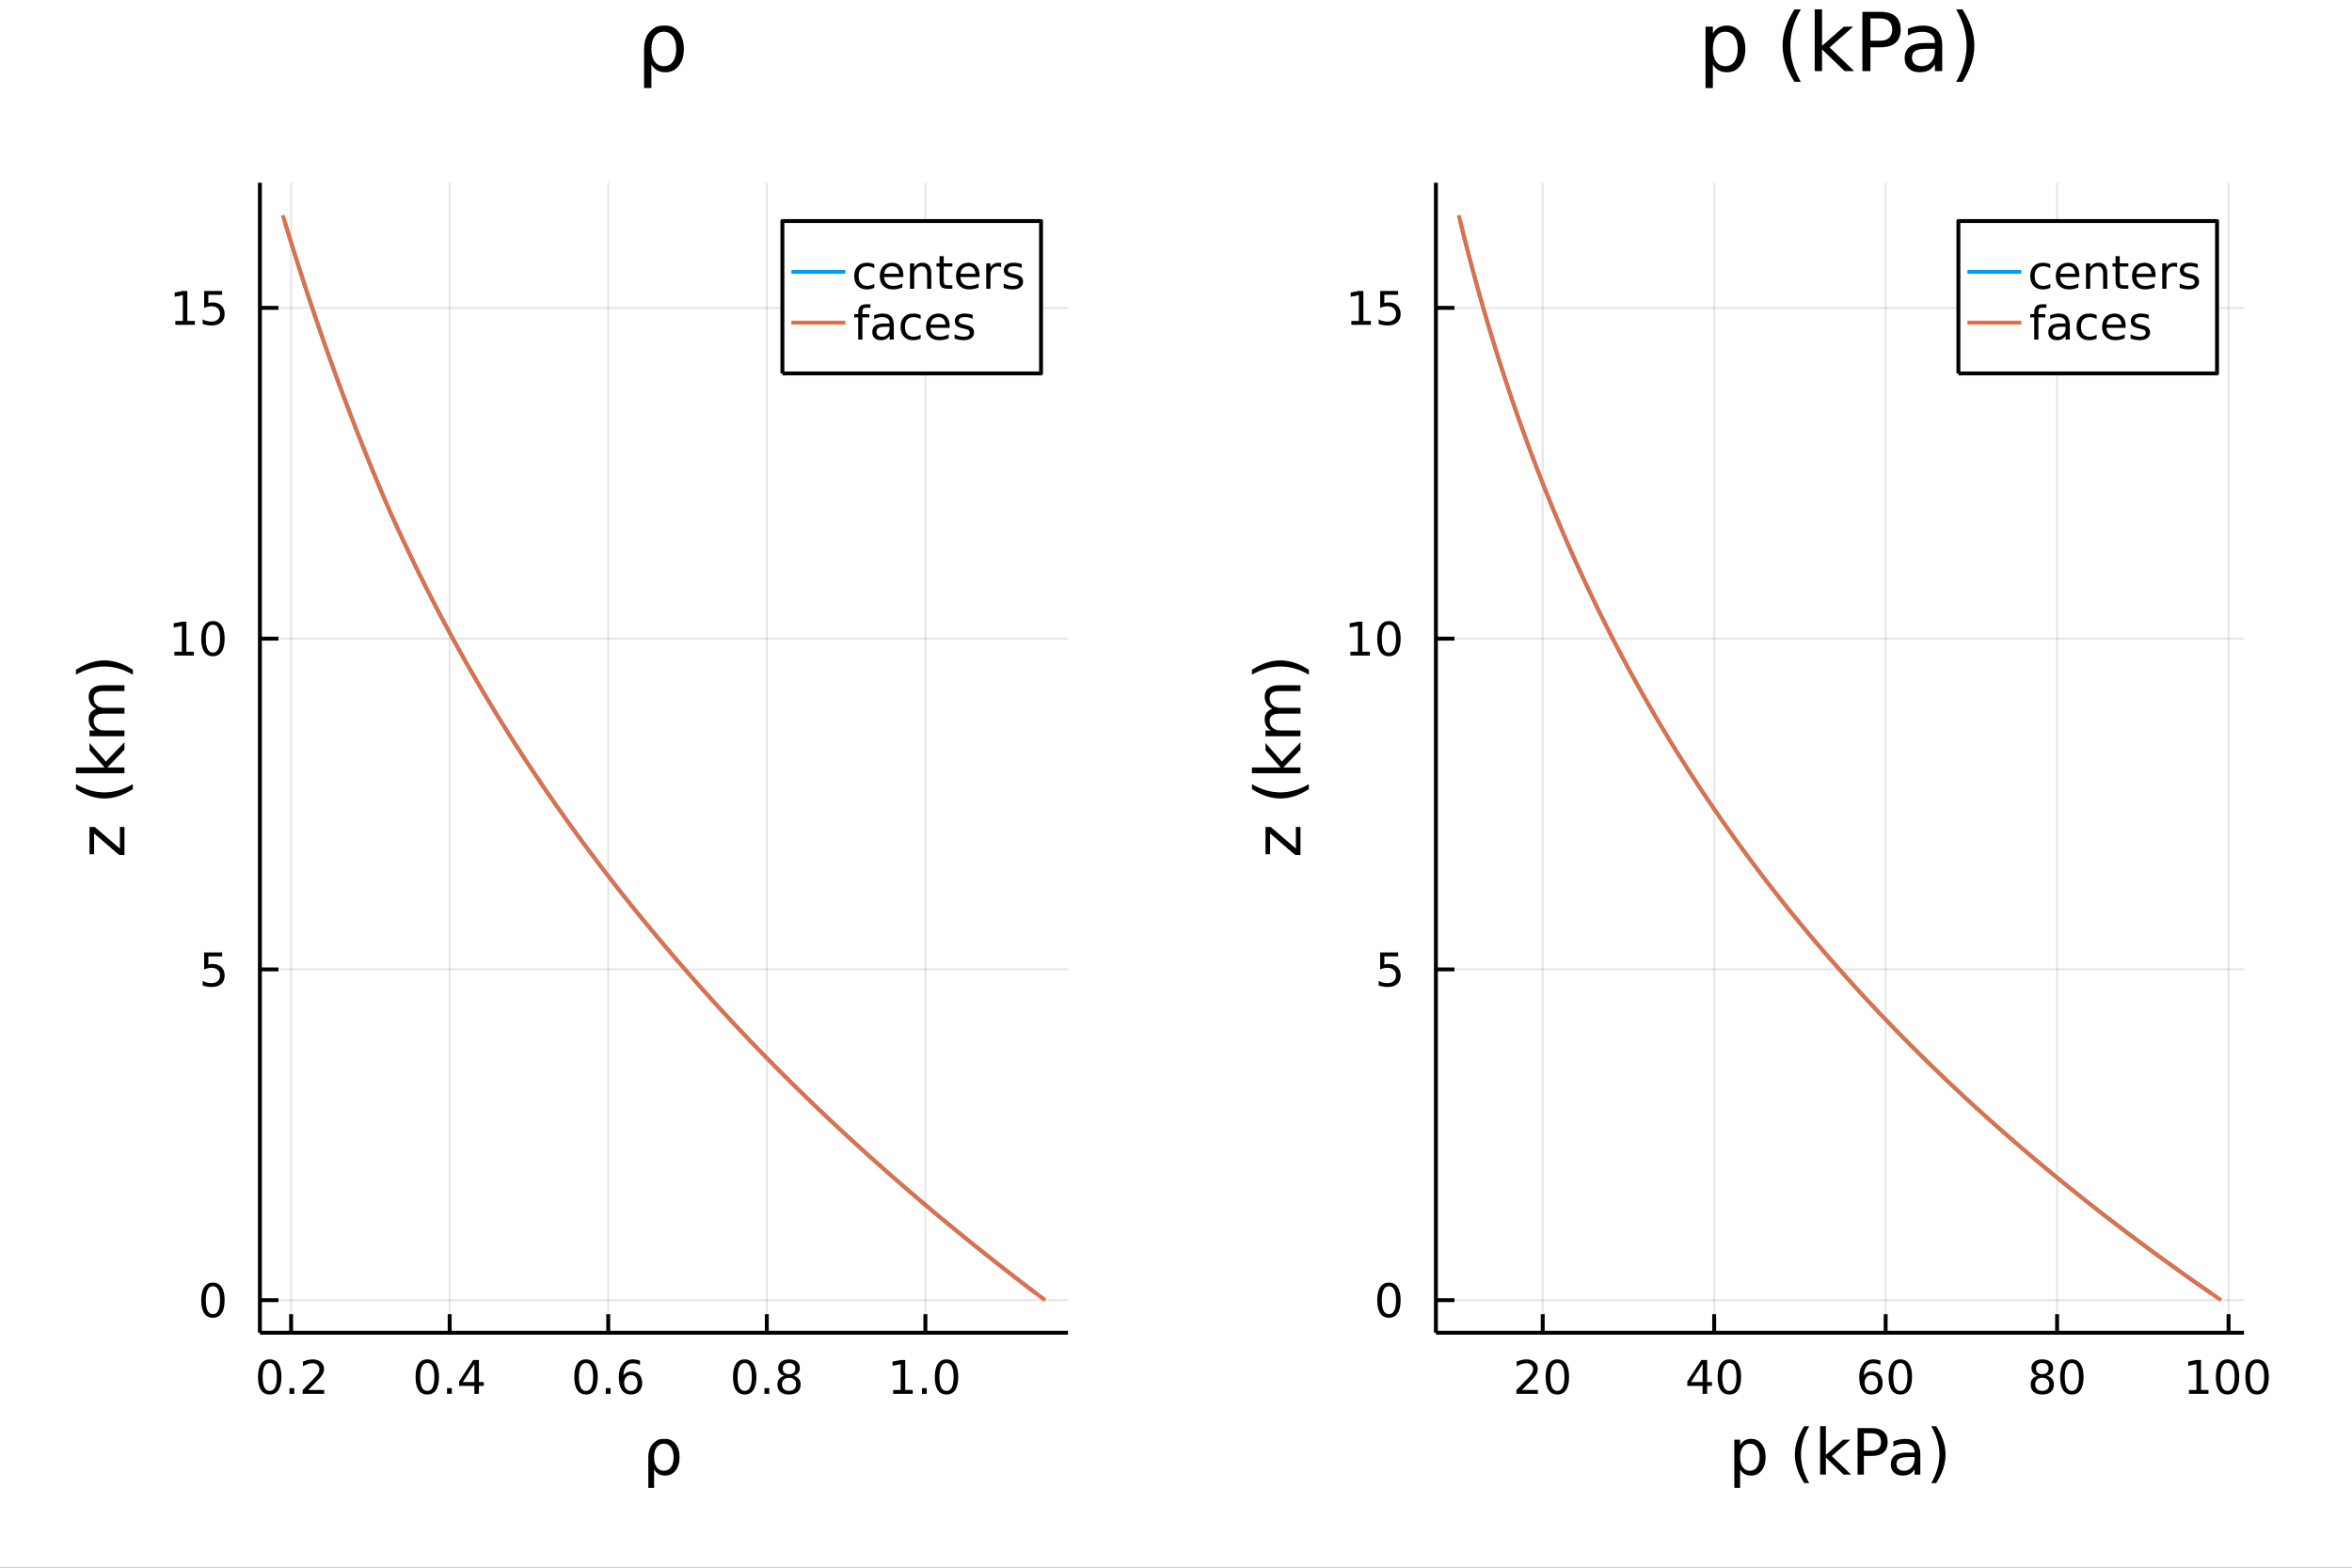 <?xml version="1.0" encoding="utf-8"?>
<svg xmlns="http://www.w3.org/2000/svg" xmlns:xlink="http://www.w3.org/1999/xlink" width="600" height="400" viewBox="0 0 2400 1600">
<rect x="0" y="0" width="2400" height="1600" fill="#333333" stroke="none"/>
<defs>
  <clipPath id="clip190">
    <rect x="0" y="0" width="2400" height="1600"/>
  </clipPath>
</defs>
<path clip-path="url(#clip190)" d="
M0 1600 L2400 1600 L2400 0 L0 0  Z
  " fill="#ffffff" fill-rule="evenodd" fill-opacity="1"/>
<defs>
  <clipPath id="clip191">
    <rect x="480" y="0" width="1681" height="1600"/>
  </clipPath>
</defs>
<path clip-path="url(#clip190)" d="
M265.22 1360.19 L1089.76 1360.19 L1089.76 186.464 L265.22 186.464  Z
  " fill="#ffffff" fill-rule="evenodd" fill-opacity="1"/>
<defs>
  <clipPath id="clip192">
    <rect x="265" y="186" width="826" height="1175"/>
  </clipPath>
</defs>
<polyline clip-path="url(#clip192)" style="stroke:#000000; stroke-linecap:butt; stroke-linejoin:round; stroke-width:2; stroke-opacity:0.1; fill:none" points="
  297.046,1360.19 297.046,186.464 
  "/>
<polyline clip-path="url(#clip192)" style="stroke:#000000; stroke-linecap:butt; stroke-linejoin:round; stroke-width:2; stroke-opacity:0.1; fill:none" points="
  458.851,1360.19 458.851,186.464 
  "/>
<polyline clip-path="url(#clip192)" style="stroke:#000000; stroke-linecap:butt; stroke-linejoin:round; stroke-width:2; stroke-opacity:0.1; fill:none" points="
  620.656,1360.19 620.656,186.464 
  "/>
<polyline clip-path="url(#clip192)" style="stroke:#000000; stroke-linecap:butt; stroke-linejoin:round; stroke-width:2; stroke-opacity:0.1; fill:none" points="
  782.461,1360.19 782.461,186.464 
  "/>
<polyline clip-path="url(#clip192)" style="stroke:#000000; stroke-linecap:butt; stroke-linejoin:round; stroke-width:2; stroke-opacity:0.1; fill:none" points="
  944.266,1360.19 944.266,186.464 
  "/>
<polyline clip-path="url(#clip190)" style="stroke:#000000; stroke-linecap:butt; stroke-linejoin:round; stroke-width:4; stroke-opacity:1; fill:none" points="
  265.22,1360.19 1089.76,1360.19 
  "/>
<polyline clip-path="url(#clip190)" style="stroke:#000000; stroke-linecap:butt; stroke-linejoin:round; stroke-width:4; stroke-opacity:1; fill:none" points="
  297.046,1360.19 297.046,1341.29 
  "/>
<polyline clip-path="url(#clip190)" style="stroke:#000000; stroke-linecap:butt; stroke-linejoin:round; stroke-width:4; stroke-opacity:1; fill:none" points="
  458.851,1360.19 458.851,1341.29 
  "/>
<polyline clip-path="url(#clip190)" style="stroke:#000000; stroke-linecap:butt; stroke-linejoin:round; stroke-width:4; stroke-opacity:1; fill:none" points="
  620.656,1360.19 620.656,1341.29 
  "/>
<polyline clip-path="url(#clip190)" style="stroke:#000000; stroke-linecap:butt; stroke-linejoin:round; stroke-width:4; stroke-opacity:1; fill:none" points="
  782.461,1360.19 782.461,1341.29 
  "/>
<polyline clip-path="url(#clip190)" style="stroke:#000000; stroke-linecap:butt; stroke-linejoin:round; stroke-width:4; stroke-opacity:1; fill:none" points="
  944.266,1360.19 944.266,1341.29 
  "/>
<path clip-path="url(#clip190)" d="M275.229 1391.11 Q271.618 1391.11 269.789 1394.67 Q267.983 1398.21 267.983 1405.34 Q267.983 1412.45 269.789 1416.01 Q271.618 1419.56 275.229 1419.56 Q278.863 1419.56 280.668 1416.01 Q282.497 1412.45 282.497 1405.34 Q282.497 1398.21 280.668 1394.67 Q278.863 1391.11 275.229 1391.11 M275.229 1387.4 Q281.039 1387.4 284.094 1392.01 Q287.173 1396.59 287.173 1405.34 Q287.173 1414.07 284.094 1418.68 Q281.039 1423.26 275.229 1423.26 Q269.418 1423.26 266.34 1418.68 Q263.284 1414.07 263.284 1405.34 Q263.284 1396.59 266.34 1392.01 Q269.418 1387.4 275.229 1387.4 Z" fill="#000000" fill-rule="evenodd" fill-opacity="1" /><path clip-path="url(#clip190)" d="M295.391 1416.71 L300.275 1416.71 L300.275 1422.59 L295.391 1422.59 L295.391 1416.71 Z" fill="#000000" fill-rule="evenodd" fill-opacity="1" /><path clip-path="url(#clip190)" d="M314.488 1418.65 L330.807 1418.65 L330.807 1422.59 L308.863 1422.59 L308.863 1418.65 Q311.525 1415.9 316.108 1411.27 Q320.715 1406.62 321.895 1405.27 Q324.14 1402.75 325.02 1401.01 Q325.923 1399.25 325.923 1397.56 Q325.923 1394.81 323.978 1393.07 Q322.057 1391.34 318.955 1391.34 Q316.756 1391.34 314.303 1392.1 Q311.872 1392.87 309.094 1394.42 L309.094 1389.69 Q311.918 1388.56 314.372 1387.98 Q316.826 1387.4 318.863 1387.4 Q324.233 1387.4 327.427 1390.09 Q330.622 1392.77 330.622 1397.26 Q330.622 1399.39 329.812 1401.31 Q329.025 1403.21 326.918 1405.81 Q326.339 1406.48 323.238 1409.69 Q320.136 1412.89 314.488 1418.65 Z" fill="#000000" fill-rule="evenodd" fill-opacity="1" /><path clip-path="url(#clip190)" d="M435.992 1391.11 Q432.381 1391.11 430.552 1394.67 Q428.747 1398.21 428.747 1405.34 Q428.747 1412.45 430.552 1416.01 Q432.381 1419.56 435.992 1419.56 Q439.626 1419.56 441.432 1416.01 Q443.261 1412.45 443.261 1405.34 Q443.261 1398.21 441.432 1394.67 Q439.626 1391.11 435.992 1391.11 M435.992 1387.4 Q441.802 1387.4 444.858 1392.01 Q447.936 1396.59 447.936 1405.34 Q447.936 1414.07 444.858 1418.68 Q441.802 1423.26 435.992 1423.26 Q430.182 1423.26 427.103 1418.68 Q424.048 1414.07 424.048 1405.34 Q424.048 1396.59 427.103 1392.01 Q430.182 1387.4 435.992 1387.4 Z" fill="#000000" fill-rule="evenodd" fill-opacity="1" /><path clip-path="url(#clip190)" d="M456.154 1416.71 L461.038 1416.71 L461.038 1422.59 L456.154 1422.59 L456.154 1416.71 Z" fill="#000000" fill-rule="evenodd" fill-opacity="1" /><path clip-path="url(#clip190)" d="M484.07 1392.1 L472.265 1410.55 L484.07 1410.55 L484.07 1392.1 M482.844 1388.03 L488.723 1388.03 L488.723 1410.55 L493.654 1410.55 L493.654 1414.44 L488.723 1414.44 L488.723 1422.59 L484.07 1422.59 L484.07 1414.44 L468.469 1414.44 L468.469 1409.93 L482.844 1388.03 Z" fill="#000000" fill-rule="evenodd" fill-opacity="1" /><path clip-path="url(#clip190)" d="M597.959 1391.11 Q594.348 1391.11 592.519 1394.67 Q590.714 1398.21 590.714 1405.34 Q590.714 1412.45 592.519 1416.01 Q594.348 1419.56 597.959 1419.56 Q601.593 1419.56 603.399 1416.01 Q605.228 1412.45 605.228 1405.34 Q605.228 1398.21 603.399 1394.67 Q601.593 1391.11 597.959 1391.11 M597.959 1387.4 Q603.769 1387.4 606.825 1392.01 Q609.904 1396.59 609.904 1405.34 Q609.904 1414.07 606.825 1418.68 Q603.769 1423.26 597.959 1423.26 Q592.149 1423.26 589.07 1418.68 Q586.015 1414.07 586.015 1405.34 Q586.015 1396.59 589.07 1392.01 Q592.149 1387.4 597.959 1387.4 Z" fill="#000000" fill-rule="evenodd" fill-opacity="1" /><path clip-path="url(#clip190)" d="M618.121 1416.71 L623.005 1416.71 L623.005 1422.59 L618.121 1422.59 L618.121 1416.71 Z" fill="#000000" fill-rule="evenodd" fill-opacity="1" /><path clip-path="url(#clip190)" d="M643.769 1403.44 Q640.621 1403.44 638.769 1405.6 Q636.94 1407.75 636.94 1411.5 Q636.94 1415.23 638.769 1417.4 Q640.621 1419.56 643.769 1419.56 Q646.917 1419.56 648.746 1417.4 Q650.598 1415.23 650.598 1411.5 Q650.598 1407.75 648.746 1405.6 Q646.917 1403.44 643.769 1403.44 M653.051 1388.79 L653.051 1393.05 Q651.292 1392.22 649.487 1391.78 Q647.704 1391.34 645.945 1391.34 Q641.315 1391.34 638.862 1394.46 Q636.431 1397.59 636.084 1403.91 Q637.45 1401.89 639.51 1400.83 Q641.57 1399.74 644.047 1399.74 Q649.255 1399.74 652.264 1402.91 Q655.297 1406.06 655.297 1411.5 Q655.297 1416.82 652.149 1420.04 Q649.001 1423.26 643.769 1423.26 Q637.774 1423.26 634.602 1418.68 Q631.431 1414.07 631.431 1405.34 Q631.431 1397.15 635.32 1392.29 Q639.209 1387.4 645.76 1387.4 Q647.519 1387.4 649.301 1387.75 Q651.107 1388.1 653.051 1388.79 Z" fill="#000000" fill-rule="evenodd" fill-opacity="1" /><path clip-path="url(#clip190)" d="M759.892 1391.11 Q756.28 1391.11 754.452 1394.67 Q752.646 1398.21 752.646 1405.34 Q752.646 1412.45 754.452 1416.01 Q756.28 1419.56 759.892 1419.56 Q763.526 1419.56 765.331 1416.01 Q767.16 1412.45 767.16 1405.34 Q767.16 1398.21 765.331 1394.67 Q763.526 1391.11 759.892 1391.11 M759.892 1387.4 Q765.702 1387.4 768.757 1392.01 Q771.836 1396.59 771.836 1405.34 Q771.836 1414.07 768.757 1418.68 Q765.702 1423.26 759.892 1423.26 Q754.081 1423.26 751.003 1418.68 Q747.947 1414.07 747.947 1405.34 Q747.947 1396.59 751.003 1392.01 Q754.081 1387.4 759.892 1387.4 Z" fill="#000000" fill-rule="evenodd" fill-opacity="1" /><path clip-path="url(#clip190)" d="M780.053 1416.71 L784.938 1416.71 L784.938 1422.59 L780.053 1422.59 L780.053 1416.71 Z" fill="#000000" fill-rule="evenodd" fill-opacity="1" /><path clip-path="url(#clip190)" d="M805.123 1406.18 Q801.789 1406.18 799.868 1407.96 Q797.97 1409.74 797.97 1412.87 Q797.97 1415.99 799.868 1417.77 Q801.789 1419.56 805.123 1419.56 Q808.456 1419.56 810.377 1417.77 Q812.299 1415.97 812.299 1412.87 Q812.299 1409.74 810.377 1407.96 Q808.479 1406.18 805.123 1406.18 M800.447 1404.19 Q797.438 1403.44 795.748 1401.38 Q794.081 1399.32 794.081 1396.36 Q794.081 1392.22 797.021 1389.81 Q799.984 1387.4 805.123 1387.4 Q810.285 1387.4 813.225 1389.81 Q816.164 1392.22 816.164 1396.36 Q816.164 1399.32 814.475 1401.38 Q812.808 1403.44 809.822 1404.19 Q813.201 1404.97 815.076 1407.26 Q816.975 1409.56 816.975 1412.87 Q816.975 1417.89 813.896 1420.57 Q810.84 1423.26 805.123 1423.26 Q799.405 1423.26 796.327 1420.57 Q793.271 1417.89 793.271 1412.87 Q793.271 1409.56 795.169 1407.26 Q797.067 1404.97 800.447 1404.19 M798.734 1396.8 Q798.734 1399.49 800.401 1400.99 Q802.09 1402.5 805.123 1402.5 Q808.132 1402.5 809.822 1400.99 Q811.535 1399.49 811.535 1396.8 Q811.535 1394.12 809.822 1392.61 Q808.132 1391.11 805.123 1391.11 Q802.09 1391.11 800.401 1392.61 Q798.734 1394.12 798.734 1396.8 Z" fill="#000000" fill-rule="evenodd" fill-opacity="1" /><path clip-path="url(#clip190)" d="M911.419 1418.65 L919.058 1418.65 L919.058 1392.29 L910.748 1393.95 L910.748 1389.69 L919.011 1388.03 L923.687 1388.03 L923.687 1418.65 L931.326 1418.65 L931.326 1422.59 L911.419 1422.59 L911.419 1418.65 Z" fill="#000000" fill-rule="evenodd" fill-opacity="1" /><path clip-path="url(#clip190)" d="M940.771 1416.71 L945.655 1416.71 L945.655 1422.59 L940.771 1422.59 L940.771 1416.71 Z" fill="#000000" fill-rule="evenodd" fill-opacity="1" /><path clip-path="url(#clip190)" d="M965.84 1391.11 Q962.229 1391.11 960.4 1394.67 Q958.595 1398.21 958.595 1405.34 Q958.595 1412.45 960.4 1416.01 Q962.229 1419.56 965.84 1419.56 Q969.474 1419.56 971.28 1416.01 Q973.108 1412.45 973.108 1405.34 Q973.108 1398.21 971.28 1394.67 Q969.474 1391.11 965.84 1391.11 M965.84 1387.4 Q971.65 1387.4 974.706 1392.01 Q977.784 1396.59 977.784 1405.34 Q977.784 1414.07 974.706 1418.68 Q971.65 1423.26 965.84 1423.26 Q960.03 1423.26 956.951 1418.68 Q953.896 1414.07 953.896 1405.34 Q953.896 1396.59 956.951 1392.01 Q960.03 1387.4 965.84 1387.4 Z" fill="#000000" fill-rule="evenodd" fill-opacity="1" /><path clip-path="url(#clip190)" d="M664.41 1475.77 Q666.352 1472.52 671.158 1469.66 Q673.036 1468.54 678.828 1468.54 Q685.322 1468.54 689.364 1473.7 Q693.438 1478.86 693.438 1487.26 Q693.438 1495.66 689.364 1500.82 Q685.322 1505.97 678.828 1505.97 Q674.914 1505.97 672.081 1504.45 Q669.28 1502.89 667.434 1499.7 L667.434 1518.61 L661.546 1518.61 L661.546 1487.58 Q661.546 1480.23 664.41 1475.77 M687.359 1487.26 Q687.359 1480.8 684.685 1477.14 Q682.043 1473.45 677.396 1473.45 Q672.749 1473.45 670.076 1477.14 Q667.434 1480.8 667.434 1487.26 Q667.434 1493.72 670.076 1497.41 Q672.749 1501.07 677.396 1501.07 Q682.043 1501.07 684.685 1497.41 Q687.359 1493.72 687.359 1487.26 Z" fill="#000000" fill-rule="evenodd" fill-opacity="1" /><polyline clip-path="url(#clip192)" style="stroke:#000000; stroke-linecap:butt; stroke-linejoin:round; stroke-width:2; stroke-opacity:0.1; fill:none" points="
  265.22,1326.97 1089.76,1326.97 
  "/>
<polyline clip-path="url(#clip192)" style="stroke:#000000; stroke-linecap:butt; stroke-linejoin:round; stroke-width:2; stroke-opacity:0.1; fill:none" points="
  265.22,989.382 1089.76,989.382 
  "/>
<polyline clip-path="url(#clip192)" style="stroke:#000000; stroke-linecap:butt; stroke-linejoin:round; stroke-width:2; stroke-opacity:0.1; fill:none" points="
  265.22,651.795 1089.76,651.795 
  "/>
<polyline clip-path="url(#clip192)" style="stroke:#000000; stroke-linecap:butt; stroke-linejoin:round; stroke-width:2; stroke-opacity:0.1; fill:none" points="
  265.22,314.207 1089.76,314.207 
  "/>
<polyline clip-path="url(#clip190)" style="stroke:#000000; stroke-linecap:butt; stroke-linejoin:round; stroke-width:4; stroke-opacity:1; fill:none" points="
  265.22,1360.19 265.22,186.464 
  "/>
<polyline clip-path="url(#clip190)" style="stroke:#000000; stroke-linecap:butt; stroke-linejoin:round; stroke-width:4; stroke-opacity:1; fill:none" points="
  265.22,1326.97 284.117,1326.97 
  "/>
<polyline clip-path="url(#clip190)" style="stroke:#000000; stroke-linecap:butt; stroke-linejoin:round; stroke-width:4; stroke-opacity:1; fill:none" points="
  265.22,989.382 284.117,989.382 
  "/>
<polyline clip-path="url(#clip190)" style="stroke:#000000; stroke-linecap:butt; stroke-linejoin:round; stroke-width:4; stroke-opacity:1; fill:none" points="
  265.22,651.795 284.117,651.795 
  "/>
<polyline clip-path="url(#clip190)" style="stroke:#000000; stroke-linecap:butt; stroke-linejoin:round; stroke-width:4; stroke-opacity:1; fill:none" points="
  265.22,314.207 284.117,314.207 
  "/>
<path clip-path="url(#clip190)" d="M217.275 1312.77 Q213.664 1312.77 211.835 1316.33 Q210.03 1319.87 210.03 1327 Q210.03 1334.11 211.835 1337.68 Q213.664 1341.22 217.275 1341.22 Q220.909 1341.22 222.715 1337.68 Q224.544 1334.11 224.544 1327 Q224.544 1319.87 222.715 1316.33 Q220.909 1312.77 217.275 1312.77 M217.275 1309.06 Q223.085 1309.06 226.141 1313.67 Q229.22 1318.25 229.22 1327 Q229.22 1335.73 226.141 1340.34 Q223.085 1344.92 217.275 1344.92 Q211.465 1344.92 208.386 1340.34 Q205.331 1335.73 205.331 1327 Q205.331 1318.25 208.386 1313.67 Q211.465 1309.06 217.275 1309.06 Z" fill="#000000" fill-rule="evenodd" fill-opacity="1" /><path clip-path="url(#clip190)" d="M208.317 972.102 L226.673 972.102 L226.673 976.037 L212.599 976.037 L212.599 984.509 Q213.618 984.162 214.636 984 Q215.655 983.815 216.673 983.815 Q222.46 983.815 225.84 986.986 Q229.22 990.157 229.22 995.574 Q229.22 1001.15 225.747 1004.25 Q222.275 1007.33 215.956 1007.33 Q213.78 1007.33 211.511 1006.96 Q209.266 1006.59 206.859 1005.85 L206.859 1001.15 Q208.942 1002.29 211.164 1002.84 Q213.386 1003.4 215.863 1003.4 Q219.868 1003.4 222.206 1001.29 Q224.544 999.185 224.544 995.574 Q224.544 991.963 222.206 989.856 Q219.868 987.75 215.863 987.75 Q213.988 987.75 212.113 988.167 Q210.261 988.583 208.317 989.463 L208.317 972.102 Z" fill="#000000" fill-rule="evenodd" fill-opacity="1" /><path clip-path="url(#clip190)" d="M177.924 665.139 L185.562 665.139 L185.562 638.774 L177.252 640.44 L177.252 636.181 L185.516 634.515 L190.192 634.515 L190.192 665.139 L197.831 665.139 L197.831 669.075 L177.924 669.075 L177.924 665.139 Z" fill="#000000" fill-rule="evenodd" fill-opacity="1" /><path clip-path="url(#clip190)" d="M217.275 637.593 Q213.664 637.593 211.835 641.158 Q210.03 644.7 210.03 651.829 Q210.03 658.936 211.835 662.501 Q213.664 666.042 217.275 666.042 Q220.909 666.042 222.715 662.501 Q224.544 658.936 224.544 651.829 Q224.544 644.7 222.715 641.158 Q220.909 637.593 217.275 637.593 M217.275 633.89 Q223.085 633.89 226.141 638.496 Q229.22 643.079 229.22 651.829 Q229.22 660.556 226.141 665.163 Q223.085 669.746 217.275 669.746 Q211.465 669.746 208.386 665.163 Q205.331 660.556 205.331 651.829 Q205.331 643.079 208.386 638.496 Q211.465 633.89 217.275 633.89 Z" fill="#000000" fill-rule="evenodd" fill-opacity="1" /><path clip-path="url(#clip190)" d="M178.919 327.552 L186.558 327.552 L186.558 301.187 L178.248 302.853 L178.248 298.594 L186.511 296.927 L191.187 296.927 L191.187 327.552 L198.826 327.552 L198.826 331.487 L178.919 331.487 L178.919 327.552 Z" fill="#000000" fill-rule="evenodd" fill-opacity="1" /><path clip-path="url(#clip190)" d="M208.317 296.927 L226.673 296.927 L226.673 300.862 L212.599 300.862 L212.599 309.335 Q213.618 308.987 214.636 308.825 Q215.655 308.64 216.673 308.64 Q222.46 308.64 225.84 311.811 Q229.22 314.983 229.22 320.399 Q229.22 325.978 225.747 329.08 Q222.275 332.159 215.956 332.159 Q213.78 332.159 211.511 331.788 Q209.266 331.418 206.859 330.677 L206.859 325.978 Q208.942 327.112 211.164 327.668 Q213.386 328.223 215.863 328.223 Q219.868 328.223 222.206 326.117 Q224.544 324.01 224.544 320.399 Q224.544 316.788 222.206 314.682 Q219.868 312.575 215.863 312.575 Q213.988 312.575 212.113 312.992 Q210.261 313.409 208.317 314.288 L208.317 296.927 Z" fill="#000000" fill-rule="evenodd" fill-opacity="1" /><path clip-path="url(#clip190)" d="M91.348 871.851 L91.348 844.033 L96.695 844.033 L122.317 866.058 L122.317 844.033 L126.996 844.033 L126.996 872.647 L121.649 872.647 L96.027 850.622 L96.027 871.851 L91.348 871.851 Z" fill="#000000" fill-rule="evenodd" fill-opacity="1" /><path clip-path="url(#clip190)" d="M77.535 800.301 Q84.855 804.566 92.017 806.635 Q99.178 808.703 106.531 808.703 Q113.883 808.703 121.108 806.635 Q128.301 804.534 135.59 800.301 L135.59 805.393 Q128.11 810.168 120.885 812.555 Q113.66 814.91 106.531 814.91 Q99.433 814.91 92.24 812.555 Q85.046 810.199 77.535 805.393 L77.535 800.301 Z" fill="#000000" fill-rule="evenodd" fill-opacity="1" /><path clip-path="url(#clip190)" d="M77.471 789.161 L77.471 783.272 L106.722 783.272 L91.348 765.799 L91.348 758.319 L108.026 777.225 L126.996 757.523 L126.996 765.162 L109.586 783.272 L126.996 783.272 L126.996 789.161 L77.471 789.161 Z" fill="#000000" fill-rule="evenodd" fill-opacity="1" /><path clip-path="url(#clip190)" d="M98.192 723.435 Q94.245 721.239 92.367 718.183 Q90.489 715.128 90.489 710.99 Q90.489 705.42 94.404 702.396 Q98.287 699.372 105.48 699.372 L126.996 699.372 L126.996 705.261 L105.671 705.261 Q100.547 705.261 98.064 707.075 Q95.582 708.889 95.582 712.613 Q95.582 717.165 98.605 719.806 Q101.629 722.448 106.849 722.448 L126.996 722.448 L126.996 728.336 L105.671 728.336 Q100.515 728.336 98.064 730.151 Q95.582 731.965 95.582 735.752 Q95.582 740.24 98.637 742.882 Q101.661 745.524 106.849 745.524 L126.996 745.524 L126.996 751.412 L91.348 751.412 L91.348 745.524 L96.886 745.524 Q93.608 743.519 92.049 740.718 Q90.489 737.917 90.489 734.065 Q90.489 730.182 92.462 727.477 Q94.436 724.74 98.192 723.435 Z" fill="#000000" fill-rule="evenodd" fill-opacity="1" /><path clip-path="url(#clip190)" d="M77.535 688.614 L77.535 683.522 Q85.046 678.747 92.24 676.392 Q99.433 674.005 106.531 674.005 Q113.66 674.005 120.885 676.392 Q128.11 678.747 135.59 683.522 L135.59 688.614 Q128.301 684.381 121.108 682.312 Q113.883 680.212 106.531 680.212 Q99.178 680.212 92.017 682.312 Q84.855 684.381 77.535 688.614 Z" fill="#000000" fill-rule="evenodd" fill-opacity="1" /><path clip-path="url(#clip190)" d="M660.842 35.308 Q663.314 31.176 669.43 27.53 Q671.82 26.112 679.193 26.112 Q687.457 26.112 692.602 32.675 Q697.787 39.237 697.787 49.931 Q697.787 60.626 692.602 67.188 Q687.457 73.751 679.193 73.751 Q674.21 73.751 670.605 71.806 Q667.04 69.821 664.691 65.77 L664.691 89.833 L657.197 89.833 L657.197 50.337 Q657.197 40.979 660.842 35.308 M690.049 49.931 Q690.049 41.708 686.647 37.05 Q683.284 32.35 677.37 32.35 Q671.456 32.35 668.053 37.05 Q664.691 41.708 664.691 49.931 Q664.691 58.155 668.053 62.854 Q671.456 67.512 677.37 67.512 Q683.284 67.512 686.647 62.854 Q690.049 58.155 690.049 49.931 Z" fill="#000000" fill-rule="evenodd" fill-opacity="1" /><polyline clip-path="url(#clip192)" style="stroke:#009af9; stroke-linecap:butt; stroke-linejoin:round; stroke-width:4; stroke-opacity:1; fill:none" points="
  1057.48,1320.22 1039.76,1306.71 1022.34,1293.21 1005.2,1279.71 988.35,1266.2 971.769,1252.7 955.459,1239.2 939.429,1225.69 923.646,1212.19 908.133,1198.69 
  892.882,1185.18 877.887,1171.68 863.148,1158.18 848.646,1144.67 834.398,1131.17 820.394,1117.67 806.631,1104.16 793.104,1090.66 779.812,1077.15 766.751,1063.65 
  753.918,1050.15 741.311,1036.64 728.925,1023.14 716.759,1009.64 704.81,996.134 693.079,982.63 681.568,969.127 670.154,955.623 658.949,942.12 647.93,928.616 
  637.107,915.113 626.477,901.609 616.037,888.106 605.787,874.602 595.725,861.099 585.847,847.595 576.153,834.092 566.639,820.588 557.305,807.085 548.147,793.581 
  539.164,780.078 530.354,766.574 521.714,753.071 513.243,739.567 504.938,726.064 496.797,712.56 488.817,699.057 480.996,685.553 473.326,672.05 465.819,658.546 
  458.462,645.043 451.253,631.539 444.19,618.036 437.269,604.532 430.488,591.029 423.844,577.525 417.333,564.022 410.959,550.518 404.702,537.015 398.57,523.511 
  392.716,510.008 387.003,496.504 381.391,483.001 375.877,469.497 370.458,455.994 365.129,442.49 359.898,428.987 354.741,415.483 349.667,401.98 344.676,388.476 
  339.764,374.973 334.93,361.469 330.172,347.966 325.489,334.463 320.88,320.959 316.343,307.456 311.878,293.952 307.483,280.449 303.158,266.945 298.902,253.442 
  294.715,239.938 290.589,226.435 
  "/>
<polyline clip-path="url(#clip192)" style="stroke:#e26f46; stroke-linecap:butt; stroke-linejoin:round; stroke-width:4; stroke-opacity:1; fill:none" points="
  1066.43,1326.97 1048.58,1313.47 1031.02,1299.96 1013.74,1286.46 996.743,1272.96 980.026,1259.45 963.58,1245.95 947.406,1232.44 931.501,1218.94 915.865,1205.44 
  900.475,1191.93 885.352,1178.43 870.486,1164.93 855.873,1151.42 841.492,1137.92 827.366,1124.42 813.483,1110.91 799.838,1097.41 786.429,1083.91 773.253,1070.4 
  760.306,1056.9 747.587,1043.4 735.091,1029.89 722.815,1016.39 710.758,1002.89 698.915,989.382 687.298,975.878 675.837,962.375 664.531,948.871 653.415,935.368 
  642.494,921.864 631.768,908.361 621.233,894.857 610.889,881.354 600.733,867.85 590.763,854.347 580.977,840.843 571.373,827.34 561.95,813.836 552.704,800.333 
  543.634,786.829 534.738,773.326 526.013,759.822 517.458,746.319 509.07,732.816 500.847,719.312 492.787,705.809 484.887,692.305 477.137,678.802 469.553,665.298 
  462.121,651.795 454.839,638.291 447.703,624.788 440.712,611.284 433.861,597.781 427.149,584.277 420.572,570.774 414.127,557.27 407.815,543.767 401.621,530.263 
  395.619,516.76 389.847,503.256 384.185,489.753 378.622,476.249 373.156,462.746 367.782,449.242 362.499,435.739 357.309,422.235 352.194,408.732 347.161,395.228 
  342.21,381.725 337.337,368.221 332.542,354.718 327.822,341.214 323.176,327.711 318.603,314.207 314.102,300.704 309.672,287.2 305.312,273.697 301.022,260.193 
  296.8,246.69 292.64,233.186 288.556,219.683 
  "/>
<path clip-path="url(#clip190)" d="
M798.372 381.108 L1062.28 381.108 L1062.28 225.588 L798.372 225.588  Z
  " fill="#ffffff" fill-rule="evenodd" fill-opacity="1"/>
<polyline clip-path="url(#clip190)" style="stroke:#000000; stroke-linecap:butt; stroke-linejoin:round; stroke-width:4; stroke-opacity:1; fill:none" points="
  798.372,381.108 1062.28,381.108 1062.28,225.588 798.372,225.588 798.372,381.108 
  "/>
<polyline clip-path="url(#clip190)" style="stroke:#009af9; stroke-linecap:butt; stroke-linejoin:round; stroke-width:4; stroke-opacity:1; fill:none" points="
  807.534,277.428 862.503,277.428 
  "/>
<path clip-path="url(#clip190)" d="M892.174 269.778 L892.174 273.759 Q890.369 272.764 888.54 272.278 Q886.734 271.769 884.883 271.769 Q880.739 271.769 878.447 274.408 Q876.156 277.023 876.156 281.769 Q876.156 286.514 878.447 289.153 Q880.739 291.769 884.883 291.769 Q886.734 291.769 888.54 291.282 Q890.369 290.773 892.174 289.778 L892.174 293.713 Q890.392 294.546 888.47 294.963 Q886.572 295.38 884.42 295.38 Q878.563 295.38 875.114 291.699 Q871.665 288.019 871.665 281.769 Q871.665 275.426 875.137 271.792 Q878.633 268.158 884.697 268.158 Q886.665 268.158 888.54 268.574 Q890.415 268.968 892.174 269.778 Z" fill="#000000" fill-rule="evenodd" fill-opacity="1" /><path clip-path="url(#clip190)" d="M921.757 280.681 L921.757 282.764 L902.174 282.764 Q902.452 287.162 904.813 289.477 Q907.197 291.769 911.433 291.769 Q913.887 291.769 916.179 291.167 Q918.493 290.565 920.762 289.361 L920.762 293.389 Q918.47 294.361 916.063 294.87 Q913.656 295.38 911.179 295.38 Q904.975 295.38 901.341 291.769 Q897.73 288.157 897.73 282 Q897.73 275.634 901.156 271.908 Q904.605 268.158 910.438 268.158 Q915.669 268.158 918.702 271.537 Q921.757 274.894 921.757 280.681 M917.498 279.431 Q917.452 275.935 915.531 273.852 Q913.632 271.769 910.484 271.769 Q906.919 271.769 904.767 273.783 Q902.637 275.796 902.313 279.454 L917.498 279.431 Z" fill="#000000" fill-rule="evenodd" fill-opacity="1" /><path clip-path="url(#clip190)" d="M950.299 279.06 L950.299 294.708 L946.04 294.708 L946.04 279.199 Q946.04 275.519 944.604 273.69 Q943.169 271.861 940.299 271.861 Q936.85 271.861 934.859 274.06 Q932.868 276.259 932.868 280.056 L932.868 294.708 L928.586 294.708 L928.586 268.783 L932.868 268.783 L932.868 272.81 Q934.396 270.472 936.456 269.315 Q938.54 268.158 941.248 268.158 Q945.716 268.158 948.007 270.935 Q950.299 273.69 950.299 279.06 Z" fill="#000000" fill-rule="evenodd" fill-opacity="1" /><path clip-path="url(#clip190)" d="M963.007 261.422 L963.007 268.783 L971.78 268.783 L971.78 272.093 L963.007 272.093 L963.007 286.167 Q963.007 289.338 963.864 290.241 Q964.743 291.144 967.405 291.144 L971.78 291.144 L971.78 294.708 L967.405 294.708 Q962.475 294.708 960.6 292.88 Q958.725 291.028 958.725 286.167 L958.725 272.093 L955.6 272.093 L955.6 268.783 L958.725 268.783 L958.725 261.422 L963.007 261.422 Z" fill="#000000" fill-rule="evenodd" fill-opacity="1" /><path clip-path="url(#clip190)" d="M999.558 280.681 L999.558 282.764 L979.975 282.764 Q980.252 287.162 982.614 289.477 Q984.998 291.769 989.234 291.769 Q991.688 291.769 993.979 291.167 Q996.294 290.565 998.562 289.361 L998.562 293.389 Q996.271 294.361 993.863 294.87 Q991.456 295.38 988.979 295.38 Q982.776 295.38 979.141 291.769 Q975.53 288.157 975.53 282 Q975.53 275.634 978.956 271.908 Q982.405 268.158 988.238 268.158 Q993.47 268.158 996.502 271.537 Q999.558 274.894 999.558 280.681 M995.299 279.431 Q995.252 275.935 993.331 273.852 Q991.433 271.769 988.285 271.769 Q984.72 271.769 982.567 273.783 Q980.438 275.796 980.114 279.454 L995.299 279.431 Z" fill="#000000" fill-rule="evenodd" fill-opacity="1" /><path clip-path="url(#clip190)" d="M1021.57 272.764 Q1020.85 272.347 1020 272.162 Q1019.16 271.954 1018.15 271.954 Q1014.53 271.954 1012.59 274.315 Q1010.67 276.653 1010.67 281.051 L1010.67 294.708 L1006.39 294.708 L1006.39 268.783 L1010.67 268.783 L1010.67 272.81 Q1012.01 270.449 1014.16 269.315 Q1016.32 268.158 1019.4 268.158 Q1019.84 268.158 1020.37 268.227 Q1020.9 268.273 1021.55 268.389 L1021.57 272.764 Z" fill="#000000" fill-rule="evenodd" fill-opacity="1" /><path clip-path="url(#clip190)" d="M1042.57 269.546 L1042.57 273.574 Q1040.76 272.648 1038.82 272.185 Q1036.87 271.722 1034.79 271.722 Q1031.62 271.722 1030.02 272.695 Q1028.45 273.667 1028.45 275.611 Q1028.45 277.093 1029.58 277.949 Q1030.72 278.783 1034.14 279.546 L1035.6 279.87 Q1040.14 280.843 1042.03 282.625 Q1043.96 284.384 1043.96 287.556 Q1043.96 291.167 1041.09 293.273 Q1038.24 295.38 1033.24 295.38 Q1031.15 295.38 1028.89 294.963 Q1026.64 294.569 1024.14 293.759 L1024.14 289.361 Q1026.5 290.588 1028.79 291.213 Q1031.09 291.815 1033.33 291.815 Q1036.34 291.815 1037.96 290.796 Q1039.58 289.755 1039.58 287.88 Q1039.58 286.144 1038.4 285.218 Q1037.24 284.292 1033.28 283.435 L1031.8 283.088 Q1027.84 282.255 1026.09 280.542 Q1024.33 278.806 1024.33 275.796 Q1024.33 272.139 1026.92 270.148 Q1029.51 268.158 1034.28 268.158 Q1036.64 268.158 1038.72 268.505 Q1040.81 268.852 1042.57 269.546 Z" fill="#000000" fill-rule="evenodd" fill-opacity="1" /><polyline clip-path="url(#clip190)" style="stroke:#e26f46; stroke-linecap:butt; stroke-linejoin:round; stroke-width:4; stroke-opacity:1; fill:none" points="
  807.534,329.268 862.503,329.268 
  "/>
<path clip-path="url(#clip190)" d="M888.17 310.53 L888.17 314.072 L884.096 314.072 Q881.804 314.072 880.901 314.998 Q880.021 315.924 880.021 318.331 L880.021 320.623 L887.035 320.623 L887.035 323.933 L880.021 323.933 L880.021 346.548 L875.739 346.548 L875.739 323.933 L871.665 323.933 L871.665 320.623 L875.739 320.623 L875.739 318.817 Q875.739 314.488 877.753 312.521 Q879.767 310.53 884.142 310.53 L888.17 310.53 Z" fill="#000000" fill-rule="evenodd" fill-opacity="1" /><path clip-path="url(#clip190)" d="M903.517 333.516 Q898.355 333.516 896.364 334.697 Q894.373 335.877 894.373 338.724 Q894.373 340.993 895.855 342.335 Q897.359 343.655 899.929 343.655 Q903.47 343.655 905.6 341.155 Q907.753 338.632 907.753 334.465 L907.753 333.516 L903.517 333.516 M912.012 331.757 L912.012 346.548 L907.753 346.548 L907.753 342.613 Q906.294 344.974 904.119 346.109 Q901.943 347.22 898.795 347.22 Q894.813 347.22 892.452 344.997 Q890.114 342.752 890.114 339.002 Q890.114 334.627 893.031 332.405 Q895.97 330.183 901.781 330.183 L907.753 330.183 L907.753 329.766 Q907.753 326.826 905.808 325.229 Q903.887 323.609 900.392 323.609 Q898.17 323.609 896.063 324.141 Q893.957 324.673 892.012 325.738 L892.012 321.803 Q894.35 320.9 896.549 320.461 Q898.748 319.998 900.832 319.998 Q906.457 319.998 909.234 322.914 Q912.012 325.831 912.012 331.757 Z" fill="#000000" fill-rule="evenodd" fill-opacity="1" /><path clip-path="url(#clip190)" d="M939.442 321.618 L939.442 325.599 Q937.637 324.604 935.808 324.118 Q934.003 323.609 932.151 323.609 Q928.007 323.609 925.716 326.248 Q923.424 328.863 923.424 333.609 Q923.424 338.354 925.716 340.993 Q928.007 343.609 932.151 343.609 Q934.003 343.609 935.808 343.122 Q937.637 342.613 939.442 341.618 L939.442 345.553 Q937.66 346.386 935.739 346.803 Q933.841 347.22 931.688 347.22 Q925.831 347.22 922.382 343.539 Q918.933 339.859 918.933 333.609 Q918.933 327.266 922.405 323.632 Q925.901 319.998 931.966 319.998 Q933.933 319.998 935.808 320.414 Q937.683 320.808 939.442 321.618 Z" fill="#000000" fill-rule="evenodd" fill-opacity="1" /><path clip-path="url(#clip190)" d="M969.026 332.521 L969.026 334.604 L949.442 334.604 Q949.72 339.002 952.081 341.317 Q954.466 343.609 958.702 343.609 Q961.155 343.609 963.447 343.007 Q965.762 342.405 968.03 341.201 L968.03 345.229 Q965.739 346.201 963.331 346.71 Q960.924 347.22 958.447 347.22 Q952.243 347.22 948.609 343.609 Q944.998 339.997 944.998 333.84 Q944.998 327.474 948.424 323.748 Q951.873 319.998 957.706 319.998 Q962.938 319.998 965.97 323.377 Q969.026 326.734 969.026 332.521 M964.766 331.271 Q964.72 327.775 962.799 325.692 Q960.901 323.609 957.753 323.609 Q954.188 323.609 952.035 325.623 Q949.905 327.636 949.581 331.294 L964.766 331.271 Z" fill="#000000" fill-rule="evenodd" fill-opacity="1" /><path clip-path="url(#clip190)" d="M992.544 321.386 L992.544 325.414 Q990.738 324.488 988.794 324.025 Q986.85 323.562 984.766 323.562 Q981.595 323.562 979.998 324.535 Q978.424 325.507 978.424 327.451 Q978.424 328.933 979.558 329.789 Q980.692 330.623 984.118 331.386 L985.576 331.71 Q990.113 332.683 992.012 334.465 Q993.933 336.224 993.933 339.396 Q993.933 343.007 991.063 345.113 Q988.215 347.22 983.215 347.22 Q981.132 347.22 978.864 346.803 Q976.618 346.409 974.118 345.599 L974.118 341.201 Q976.479 342.428 978.771 343.053 Q981.063 343.655 983.308 343.655 Q986.317 343.655 987.938 342.636 Q989.558 341.595 989.558 339.72 Q989.558 337.984 988.377 337.058 Q987.22 336.132 983.262 335.275 L981.78 334.928 Q977.822 334.095 976.063 332.382 Q974.303 330.646 974.303 327.636 Q974.303 323.979 976.896 321.988 Q979.489 319.998 984.257 319.998 Q986.618 319.998 988.701 320.345 Q990.785 320.692 992.544 321.386 Z" fill="#000000" fill-rule="evenodd" fill-opacity="1" /><path clip-path="url(#clip190)" d="
M1465.22 1360.19 L2289.76 1360.19 L2289.76 186.464 L1465.22 186.464  Z
  " fill="#ffffff" fill-rule="evenodd" fill-opacity="1"/>
<defs>
  <clipPath id="clip193">
    <rect x="1465" y="186" width="826" height="1175"/>
  </clipPath>
</defs>
<polyline clip-path="url(#clip193)" style="stroke:#000000; stroke-linecap:butt; stroke-linejoin:round; stroke-width:2; stroke-opacity:0.1; fill:none" points="
  1574.22,1360.19 1574.22,186.464 
  "/>
<polyline clip-path="url(#clip193)" style="stroke:#000000; stroke-linecap:butt; stroke-linejoin:round; stroke-width:2; stroke-opacity:0.1; fill:none" points="
  1749.17,1360.19 1749.17,186.464 
  "/>
<polyline clip-path="url(#clip193)" style="stroke:#000000; stroke-linecap:butt; stroke-linejoin:round; stroke-width:2; stroke-opacity:0.1; fill:none" points="
  1924.13,1360.19 1924.13,186.464 
  "/>
<polyline clip-path="url(#clip193)" style="stroke:#000000; stroke-linecap:butt; stroke-linejoin:round; stroke-width:2; stroke-opacity:0.1; fill:none" points="
  2099.08,1360.19 2099.08,186.464 
  "/>
<polyline clip-path="url(#clip193)" style="stroke:#000000; stroke-linecap:butt; stroke-linejoin:round; stroke-width:2; stroke-opacity:0.1; fill:none" points="
  2274.04,1360.19 2274.04,186.464 
  "/>
<polyline clip-path="url(#clip190)" style="stroke:#000000; stroke-linecap:butt; stroke-linejoin:round; stroke-width:4; stroke-opacity:1; fill:none" points="
  1465.22,1360.19 2289.76,1360.19 
  "/>
<polyline clip-path="url(#clip190)" style="stroke:#000000; stroke-linecap:butt; stroke-linejoin:round; stroke-width:4; stroke-opacity:1; fill:none" points="
  1574.22,1360.19 1574.22,1341.29 
  "/>
<polyline clip-path="url(#clip190)" style="stroke:#000000; stroke-linecap:butt; stroke-linejoin:round; stroke-width:4; stroke-opacity:1; fill:none" points="
  1749.17,1360.19 1749.17,1341.29 
  "/>
<polyline clip-path="url(#clip190)" style="stroke:#000000; stroke-linecap:butt; stroke-linejoin:round; stroke-width:4; stroke-opacity:1; fill:none" points="
  1924.13,1360.19 1924.13,1341.29 
  "/>
<polyline clip-path="url(#clip190)" style="stroke:#000000; stroke-linecap:butt; stroke-linejoin:round; stroke-width:4; stroke-opacity:1; fill:none" points="
  2099.08,1360.19 2099.08,1341.29 
  "/>
<polyline clip-path="url(#clip190)" style="stroke:#000000; stroke-linecap:butt; stroke-linejoin:round; stroke-width:4; stroke-opacity:1; fill:none" points="
  2274.04,1360.19 2274.04,1341.29 
  "/>
<path clip-path="url(#clip190)" d="M1552.99 1418.65 L1569.31 1418.65 L1569.31 1422.59 L1547.36 1422.59 L1547.36 1418.65 Q1550.03 1415.9 1554.61 1411.27 Q1559.22 1406.62 1560.4 1405.27 Q1562.64 1402.75 1563.52 1401.01 Q1564.42 1399.25 1564.42 1397.56 Q1564.42 1394.81 1562.48 1393.07 Q1560.56 1391.34 1557.46 1391.34 Q1555.26 1391.34 1552.8 1392.1 Q1550.37 1392.87 1547.59 1394.42 L1547.59 1389.69 Q1550.42 1388.56 1552.87 1387.98 Q1555.33 1387.4 1557.36 1387.4 Q1562.73 1387.4 1565.93 1390.09 Q1569.12 1392.77 1569.12 1397.26 Q1569.12 1399.39 1568.31 1401.31 Q1567.53 1403.21 1565.42 1405.81 Q1564.84 1406.48 1561.74 1409.69 Q1558.64 1412.89 1552.99 1418.65 Z" fill="#000000" fill-rule="evenodd" fill-opacity="1" /><path clip-path="url(#clip190)" d="M1589.12 1391.11 Q1585.51 1391.11 1583.68 1394.67 Q1581.88 1398.21 1581.88 1405.34 Q1581.88 1412.45 1583.68 1416.01 Q1585.51 1419.56 1589.12 1419.56 Q1592.76 1419.56 1594.56 1416.01 Q1596.39 1412.45 1596.39 1405.34 Q1596.39 1398.21 1594.56 1394.67 Q1592.76 1391.11 1589.12 1391.11 M1589.12 1387.4 Q1594.93 1387.4 1597.99 1392.01 Q1601.07 1396.59 1601.07 1405.34 Q1601.07 1414.07 1597.99 1418.68 Q1594.93 1423.26 1589.12 1423.26 Q1583.31 1423.26 1580.23 1418.68 Q1577.18 1414.07 1577.18 1405.34 Q1577.18 1396.59 1580.23 1392.01 Q1583.31 1387.4 1589.12 1387.4 Z" fill="#000000" fill-rule="evenodd" fill-opacity="1" /><path clip-path="url(#clip190)" d="M1737.34 1392.1 L1725.54 1410.55 L1737.34 1410.55 L1737.34 1392.1 M1736.12 1388.03 L1741.99 1388.03 L1741.99 1410.55 L1746.93 1410.55 L1746.93 1414.44 L1741.99 1414.44 L1741.99 1422.59 L1737.34 1422.59 L1737.34 1414.44 L1721.74 1414.44 L1721.74 1409.93 L1736.12 1388.03 Z" fill="#000000" fill-rule="evenodd" fill-opacity="1" /><path clip-path="url(#clip190)" d="M1764.66 1391.11 Q1761.05 1391.11 1759.22 1394.67 Q1757.41 1398.21 1757.41 1405.34 Q1757.41 1412.45 1759.22 1416.01 Q1761.05 1419.56 1764.66 1419.56 Q1768.29 1419.56 1770.1 1416.01 Q1771.93 1412.45 1771.93 1405.34 Q1771.93 1398.21 1770.1 1394.67 Q1768.29 1391.11 1764.66 1391.11 M1764.66 1387.4 Q1770.47 1387.4 1773.52 1392.01 Q1776.6 1396.59 1776.6 1405.34 Q1776.6 1414.07 1773.52 1418.68 Q1770.47 1423.26 1764.66 1423.26 Q1758.85 1423.26 1755.77 1418.68 Q1752.71 1414.07 1752.71 1405.34 Q1752.71 1396.59 1755.77 1392.01 Q1758.85 1387.4 1764.66 1387.4 Z" fill="#000000" fill-rule="evenodd" fill-opacity="1" /><path clip-path="url(#clip190)" d="M1909.53 1403.44 Q1906.38 1403.44 1904.53 1405.6 Q1902.7 1407.75 1902.7 1411.5 Q1902.7 1415.23 1904.53 1417.4 Q1906.38 1419.56 1909.53 1419.56 Q1912.68 1419.56 1914.51 1417.4 Q1916.36 1415.23 1916.36 1411.5 Q1916.36 1407.75 1914.51 1405.6 Q1912.68 1403.44 1909.53 1403.44 M1918.81 1388.79 L1918.81 1393.05 Q1917.05 1392.22 1915.25 1391.78 Q1913.47 1391.34 1911.71 1391.34 Q1907.08 1391.34 1904.62 1394.46 Q1902.19 1397.59 1901.85 1403.91 Q1903.21 1401.89 1905.27 1400.83 Q1907.33 1399.74 1909.81 1399.74 Q1915.02 1399.74 1918.03 1402.91 Q1921.06 1406.06 1921.06 1411.5 Q1921.06 1416.82 1917.91 1420.04 Q1914.76 1423.26 1909.53 1423.26 Q1903.54 1423.26 1900.37 1418.68 Q1897.19 1414.07 1897.19 1405.34 Q1897.19 1397.15 1901.08 1392.29 Q1904.97 1387.4 1911.52 1387.4 Q1913.28 1387.4 1915.06 1387.75 Q1916.87 1388.1 1918.81 1388.79 Z" fill="#000000" fill-rule="evenodd" fill-opacity="1" /><path clip-path="url(#clip190)" d="M1939.11 1391.11 Q1935.5 1391.11 1933.68 1394.67 Q1931.87 1398.21 1931.87 1405.34 Q1931.87 1412.45 1933.68 1416.01 Q1935.5 1419.56 1939.11 1419.56 Q1942.75 1419.56 1944.55 1416.01 Q1946.38 1412.45 1946.38 1405.34 Q1946.38 1398.21 1944.55 1394.67 Q1942.75 1391.11 1939.11 1391.11 M1939.11 1387.4 Q1944.93 1387.4 1947.98 1392.01 Q1951.06 1396.59 1951.06 1405.34 Q1951.06 1414.07 1947.98 1418.68 Q1944.93 1423.26 1939.11 1423.26 Q1933.3 1423.26 1930.23 1418.68 Q1927.17 1414.07 1927.17 1405.34 Q1927.17 1396.59 1930.23 1392.01 Q1933.3 1387.4 1939.11 1387.4 Z" fill="#000000" fill-rule="evenodd" fill-opacity="1" /><path clip-path="url(#clip190)" d="M2083.96 1406.18 Q2080.62 1406.18 2078.7 1407.96 Q2076.8 1409.74 2076.8 1412.87 Q2076.8 1415.99 2078.7 1417.77 Q2080.62 1419.56 2083.96 1419.56 Q2087.29 1419.56 2089.21 1417.77 Q2091.13 1415.97 2091.13 1412.87 Q2091.13 1409.74 2089.21 1407.96 Q2087.31 1406.18 2083.96 1406.18 M2079.28 1404.19 Q2076.27 1403.44 2074.58 1401.38 Q2072.91 1399.32 2072.91 1396.36 Q2072.91 1392.22 2075.85 1389.81 Q2078.82 1387.4 2083.96 1387.4 Q2089.12 1387.4 2092.06 1389.81 Q2095 1392.22 2095 1396.36 Q2095 1399.32 2093.31 1401.38 Q2091.64 1403.44 2088.65 1404.19 Q2092.03 1404.97 2093.91 1407.26 Q2095.81 1409.56 2095.81 1412.87 Q2095.81 1417.89 2092.73 1420.57 Q2089.67 1423.26 2083.96 1423.26 Q2078.24 1423.26 2075.16 1420.57 Q2072.1 1417.89 2072.1 1412.87 Q2072.1 1409.56 2074 1407.26 Q2075.9 1404.97 2079.28 1404.19 M2077.57 1396.8 Q2077.57 1399.49 2079.23 1400.99 Q2080.92 1402.5 2083.96 1402.5 Q2086.96 1402.5 2088.65 1400.99 Q2090.37 1399.49 2090.37 1396.8 Q2090.37 1394.12 2088.65 1392.61 Q2086.96 1391.11 2083.96 1391.11 Q2080.92 1391.11 2079.23 1392.61 Q2077.57 1394.12 2077.57 1396.8 Z" fill="#000000" fill-rule="evenodd" fill-opacity="1" /><path clip-path="url(#clip190)" d="M2114.12 1391.11 Q2110.51 1391.11 2108.68 1394.67 Q2106.87 1398.21 2106.87 1405.34 Q2106.87 1412.45 2108.68 1416.01 Q2110.51 1419.56 2114.12 1419.56 Q2117.75 1419.56 2119.56 1416.01 Q2121.39 1412.45 2121.39 1405.34 Q2121.39 1398.21 2119.56 1394.67 Q2117.75 1391.11 2114.12 1391.11 M2114.12 1387.4 Q2119.93 1387.4 2122.98 1392.01 Q2126.06 1396.59 2126.06 1405.34 Q2126.06 1414.07 2122.98 1418.68 Q2119.93 1423.26 2114.12 1423.26 Q2108.31 1423.26 2105.23 1418.68 Q2102.17 1414.07 2102.17 1405.34 Q2102.17 1396.59 2105.23 1392.01 Q2108.31 1387.4 2114.12 1387.4 Z" fill="#000000" fill-rule="evenodd" fill-opacity="1" /><path clip-path="url(#clip190)" d="M2233.64 1418.65 L2241.28 1418.65 L2241.28 1392.29 L2232.97 1393.95 L2232.97 1389.69 L2241.24 1388.03 L2245.91 1388.03 L2245.91 1418.65 L2253.55 1418.65 L2253.55 1422.59 L2233.64 1422.59 L2233.64 1418.65 Z" fill="#000000" fill-rule="evenodd" fill-opacity="1" /><path clip-path="url(#clip190)" d="M2273 1391.11 Q2269.39 1391.11 2267.56 1394.67 Q2265.75 1398.21 2265.75 1405.34 Q2265.75 1412.45 2267.56 1416.01 Q2269.39 1419.56 2273 1419.56 Q2276.63 1419.56 2278.44 1416.01 Q2280.27 1412.45 2280.27 1405.34 Q2280.27 1398.21 2278.44 1394.67 Q2276.63 1391.11 2273 1391.11 M2273 1387.4 Q2278.81 1387.4 2281.86 1392.01 Q2284.94 1396.59 2284.94 1405.34 Q2284.94 1414.07 2281.86 1418.68 Q2278.81 1423.26 2273 1423.26 Q2267.19 1423.26 2264.11 1418.68 Q2261.05 1414.07 2261.05 1405.34 Q2261.05 1396.59 2264.11 1392.01 Q2267.19 1387.4 2273 1387.4 Z" fill="#000000" fill-rule="evenodd" fill-opacity="1" /><path clip-path="url(#clip190)" d="M2303.16 1391.11 Q2299.55 1391.11 2297.72 1394.67 Q2295.91 1398.21 2295.91 1405.34 Q2295.91 1412.45 2297.72 1416.01 Q2299.55 1419.56 2303.16 1419.56 Q2306.79 1419.56 2308.6 1416.01 Q2310.43 1412.45 2310.43 1405.34 Q2310.43 1398.21 2308.6 1394.67 Q2306.79 1391.11 2303.16 1391.11 M2303.16 1387.4 Q2308.97 1387.4 2312.02 1392.01 Q2315.1 1396.59 2315.1 1405.34 Q2315.1 1414.07 2312.02 1418.68 Q2308.97 1423.26 2303.16 1423.26 Q2297.35 1423.26 2294.27 1418.68 Q2291.21 1414.07 2291.21 1405.34 Q2291.21 1396.59 2294.27 1392.01 Q2297.35 1387.4 2303.16 1387.4 Z" fill="#000000" fill-rule="evenodd" fill-opacity="1" /><path clip-path="url(#clip190)" d="M1775.62 1499.7 L1775.62 1518.61 L1769.74 1518.61 L1769.74 1469.4 L1775.62 1469.4 L1775.62 1474.81 Q1777.47 1471.63 1780.27 1470.1 Q1783.1 1468.54 1787.02 1468.54 Q1793.51 1468.54 1797.55 1473.7 Q1801.63 1478.86 1801.63 1487.26 Q1801.63 1495.66 1797.55 1500.82 Q1793.51 1505.97 1787.02 1505.97 Q1783.1 1505.97 1780.27 1504.45 Q1777.47 1502.89 1775.62 1499.7 M1795.55 1487.26 Q1795.55 1480.8 1792.88 1477.14 Q1790.23 1473.45 1785.59 1473.45 Q1780.94 1473.45 1778.27 1477.14 Q1775.62 1480.8 1775.62 1487.26 Q1775.62 1493.72 1778.27 1497.41 Q1780.94 1501.07 1785.59 1501.07 Q1790.23 1501.07 1792.88 1497.41 Q1795.55 1493.72 1795.55 1487.26 Z" fill="#000000" fill-rule="evenodd" fill-opacity="1" /><path clip-path="url(#clip190)" d="M1846.12 1455.59 Q1841.86 1462.91 1839.79 1470.07 Q1837.72 1477.23 1837.72 1484.59 Q1837.72 1491.94 1839.79 1499.16 Q1841.89 1506.36 1846.12 1513.65 L1841.03 1513.65 Q1836.26 1506.17 1833.87 1498.94 Q1831.52 1491.72 1831.52 1484.59 Q1831.52 1477.49 1833.87 1470.29 Q1836.23 1463.1 1841.03 1455.59 L1846.12 1455.59 Z" fill="#000000" fill-rule="evenodd" fill-opacity="1" /><path clip-path="url(#clip190)" d="M1857.26 1455.53 L1863.15 1455.53 L1863.15 1484.78 L1880.63 1469.4 L1888.11 1469.4 L1869.2 1486.08 L1888.9 1505.05 L1881.26 1505.05 L1863.15 1487.64 L1863.15 1505.05 L1857.26 1505.05 L1857.26 1455.53 Z" fill="#000000" fill-rule="evenodd" fill-opacity="1" /><path clip-path="url(#clip190)" d="M1901.92 1462.82 L1901.92 1480.67 L1910 1480.67 Q1914.49 1480.67 1916.94 1478.35 Q1919.39 1476.02 1919.39 1471.73 Q1919.39 1467.46 1916.94 1465.14 Q1914.49 1462.82 1910 1462.82 L1901.92 1462.82 M1895.49 1457.53 L1910 1457.53 Q1917.99 1457.53 1922.07 1461.16 Q1926.17 1464.76 1926.17 1471.73 Q1926.17 1478.76 1922.07 1482.36 Q1917.99 1485.95 1910 1485.95 L1901.92 1485.95 L1901.92 1505.05 L1895.49 1505.05 L1895.49 1457.53 Z" fill="#000000" fill-rule="evenodd" fill-opacity="1" /><path clip-path="url(#clip190)" d="M1947.82 1487.13 Q1940.72 1487.13 1937.98 1488.76 Q1935.24 1490.38 1935.24 1494.29 Q1935.24 1497.41 1937.28 1499.26 Q1939.35 1501.07 1942.88 1501.07 Q1947.75 1501.07 1950.68 1497.64 Q1953.64 1494.17 1953.64 1488.44 L1953.64 1487.13 L1947.82 1487.13 M1959.5 1484.71 L1959.5 1505.05 L1953.64 1505.05 L1953.64 1499.64 Q1951.64 1502.89 1948.64 1504.45 Q1945.65 1505.97 1941.32 1505.97 Q1935.85 1505.97 1932.6 1502.92 Q1929.39 1499.83 1929.39 1494.68 Q1929.39 1488.66 1933.4 1485.6 Q1937.44 1482.55 1945.43 1482.55 L1953.64 1482.55 L1953.64 1481.98 Q1953.64 1477.93 1950.97 1475.74 Q1948.33 1473.51 1943.52 1473.51 Q1940.46 1473.51 1937.57 1474.24 Q1934.67 1474.97 1932 1476.44 L1932 1471.03 Q1935.21 1469.79 1938.24 1469.18 Q1941.26 1468.54 1944.12 1468.54 Q1951.86 1468.54 1955.68 1472.55 Q1959.5 1476.57 1959.5 1484.71 Z" fill="#000000" fill-rule="evenodd" fill-opacity="1" /><path clip-path="url(#clip190)" d="M1970.64 1455.59 L1975.73 1455.59 Q1980.5 1463.1 1982.86 1470.29 Q1985.25 1477.49 1985.25 1484.59 Q1985.25 1491.72 1982.86 1498.94 Q1980.5 1506.17 1975.73 1513.65 L1970.64 1513.65 Q1974.87 1506.36 1976.94 1499.16 Q1979.04 1491.94 1979.04 1484.59 Q1979.04 1477.23 1976.94 1470.07 Q1974.87 1462.91 1970.64 1455.59 Z" fill="#000000" fill-rule="evenodd" fill-opacity="1" /><polyline clip-path="url(#clip193)" style="stroke:#000000; stroke-linecap:butt; stroke-linejoin:round; stroke-width:2; stroke-opacity:0.1; fill:none" points="
  1465.22,1326.97 2289.76,1326.97 
  "/>
<polyline clip-path="url(#clip193)" style="stroke:#000000; stroke-linecap:butt; stroke-linejoin:round; stroke-width:2; stroke-opacity:0.1; fill:none" points="
  1465.22,989.382 2289.76,989.382 
  "/>
<polyline clip-path="url(#clip193)" style="stroke:#000000; stroke-linecap:butt; stroke-linejoin:round; stroke-width:2; stroke-opacity:0.1; fill:none" points="
  1465.22,651.795 2289.76,651.795 
  "/>
<polyline clip-path="url(#clip193)" style="stroke:#000000; stroke-linecap:butt; stroke-linejoin:round; stroke-width:2; stroke-opacity:0.1; fill:none" points="
  1465.22,314.207 2289.76,314.207 
  "/>
<polyline clip-path="url(#clip190)" style="stroke:#000000; stroke-linecap:butt; stroke-linejoin:round; stroke-width:4; stroke-opacity:1; fill:none" points="
  1465.22,1360.19 1465.22,186.464 
  "/>
<polyline clip-path="url(#clip190)" style="stroke:#000000; stroke-linecap:butt; stroke-linejoin:round; stroke-width:4; stroke-opacity:1; fill:none" points="
  1465.22,1326.97 1484.12,1326.97 
  "/>
<polyline clip-path="url(#clip190)" style="stroke:#000000; stroke-linecap:butt; stroke-linejoin:round; stroke-width:4; stroke-opacity:1; fill:none" points="
  1465.22,989.382 1484.12,989.382 
  "/>
<polyline clip-path="url(#clip190)" style="stroke:#000000; stroke-linecap:butt; stroke-linejoin:round; stroke-width:4; stroke-opacity:1; fill:none" points="
  1465.22,651.795 1484.12,651.795 
  "/>
<polyline clip-path="url(#clip190)" style="stroke:#000000; stroke-linecap:butt; stroke-linejoin:round; stroke-width:4; stroke-opacity:1; fill:none" points="
  1465.22,314.207 1484.12,314.207 
  "/>
<path clip-path="url(#clip190)" d="M1417.28 1312.77 Q1413.66 1312.77 1411.84 1316.33 Q1410.03 1319.87 1410.03 1327 Q1410.03 1334.11 1411.84 1337.68 Q1413.66 1341.22 1417.28 1341.22 Q1420.91 1341.22 1422.72 1337.68 Q1424.54 1334.11 1424.54 1327 Q1424.54 1319.87 1422.72 1316.33 Q1420.91 1312.77 1417.28 1312.77 M1417.28 1309.06 Q1423.09 1309.06 1426.14 1313.67 Q1429.22 1318.25 1429.22 1327 Q1429.22 1335.73 1426.14 1340.34 Q1423.09 1344.92 1417.28 1344.92 Q1411.47 1344.92 1408.39 1340.34 Q1405.33 1335.73 1405.33 1327 Q1405.33 1318.25 1408.39 1313.67 Q1411.47 1309.06 1417.28 1309.06 Z" fill="#000000" fill-rule="evenodd" fill-opacity="1" /><path clip-path="url(#clip190)" d="M1408.32 972.102 L1426.67 972.102 L1426.67 976.037 L1412.6 976.037 L1412.6 984.509 Q1413.62 984.162 1414.64 984 Q1415.65 983.815 1416.67 983.815 Q1422.46 983.815 1425.84 986.986 Q1429.22 990.157 1429.22 995.574 Q1429.22 1001.15 1425.75 1004.25 Q1422.28 1007.33 1415.96 1007.33 Q1413.78 1007.33 1411.51 1006.96 Q1409.27 1006.59 1406.86 1005.85 L1406.86 1001.15 Q1408.94 1002.29 1411.16 1002.84 Q1413.39 1003.4 1415.86 1003.4 Q1419.87 1003.4 1422.21 1001.29 Q1424.54 999.185 1424.54 995.574 Q1424.54 991.963 1422.21 989.856 Q1419.87 987.75 1415.86 987.75 Q1413.99 987.75 1412.11 988.167 Q1410.26 988.583 1408.32 989.463 L1408.32 972.102 Z" fill="#000000" fill-rule="evenodd" fill-opacity="1" /><path clip-path="url(#clip190)" d="M1377.92 665.139 L1385.56 665.139 L1385.56 638.774 L1377.25 640.44 L1377.25 636.181 L1385.52 634.515 L1390.19 634.515 L1390.19 665.139 L1397.83 665.139 L1397.83 669.075 L1377.92 669.075 L1377.92 665.139 Z" fill="#000000" fill-rule="evenodd" fill-opacity="1" /><path clip-path="url(#clip190)" d="M1417.28 637.593 Q1413.66 637.593 1411.84 641.158 Q1410.03 644.7 1410.03 651.829 Q1410.03 658.936 1411.84 662.501 Q1413.66 666.042 1417.28 666.042 Q1420.91 666.042 1422.72 662.501 Q1424.54 658.936 1424.54 651.829 Q1424.54 644.7 1422.72 641.158 Q1420.91 637.593 1417.28 637.593 M1417.28 633.89 Q1423.09 633.89 1426.14 638.496 Q1429.22 643.079 1429.22 651.829 Q1429.22 660.556 1426.14 665.163 Q1423.09 669.746 1417.28 669.746 Q1411.47 669.746 1408.39 665.163 Q1405.33 660.556 1405.33 651.829 Q1405.33 643.079 1408.39 638.496 Q1411.47 633.89 1417.28 633.89 Z" fill="#000000" fill-rule="evenodd" fill-opacity="1" /><path clip-path="url(#clip190)" d="M1378.92 327.552 L1386.56 327.552 L1386.56 301.187 L1378.25 302.853 L1378.25 298.594 L1386.51 296.927 L1391.19 296.927 L1391.19 327.552 L1398.83 327.552 L1398.83 331.487 L1378.92 331.487 L1378.92 327.552 Z" fill="#000000" fill-rule="evenodd" fill-opacity="1" /><path clip-path="url(#clip190)" d="M1408.32 296.927 L1426.67 296.927 L1426.67 300.862 L1412.6 300.862 L1412.6 309.335 Q1413.62 308.987 1414.64 308.825 Q1415.65 308.64 1416.67 308.64 Q1422.46 308.64 1425.84 311.811 Q1429.22 314.983 1429.22 320.399 Q1429.22 325.978 1425.75 329.08 Q1422.28 332.159 1415.96 332.159 Q1413.78 332.159 1411.51 331.788 Q1409.27 331.418 1406.86 330.677 L1406.86 325.978 Q1408.94 327.112 1411.16 327.668 Q1413.39 328.223 1415.86 328.223 Q1419.87 328.223 1422.21 326.117 Q1424.54 324.01 1424.54 320.399 Q1424.54 316.788 1422.21 314.682 Q1419.87 312.575 1415.86 312.575 Q1413.99 312.575 1412.11 312.992 Q1410.26 313.409 1408.32 314.288 L1408.32 296.927 Z" fill="#000000" fill-rule="evenodd" fill-opacity="1" /><path clip-path="url(#clip190)" d="M1291.35 871.851 L1291.35 844.033 L1296.7 844.033 L1322.32 866.058 L1322.32 844.033 L1327 844.033 L1327 872.647 L1321.65 872.647 L1296.03 850.622 L1296.03 871.851 L1291.35 871.851 Z" fill="#000000" fill-rule="evenodd" fill-opacity="1" /><path clip-path="url(#clip190)" d="M1277.53 800.301 Q1284.86 804.566 1292.02 806.635 Q1299.18 808.703 1306.53 808.703 Q1313.88 808.703 1321.11 806.635 Q1328.3 804.534 1335.59 800.301 L1335.59 805.393 Q1328.11 810.168 1320.89 812.555 Q1313.66 814.91 1306.53 814.91 Q1299.43 814.91 1292.24 812.555 Q1285.05 810.199 1277.53 805.393 L1277.53 800.301 Z" fill="#000000" fill-rule="evenodd" fill-opacity="1" /><path clip-path="url(#clip190)" d="M1277.47 789.161 L1277.47 783.272 L1306.72 783.272 L1291.35 765.799 L1291.35 758.319 L1308.03 777.225 L1327 757.523 L1327 765.162 L1309.59 783.272 L1327 783.272 L1327 789.161 L1277.47 789.161 Z" fill="#000000" fill-rule="evenodd" fill-opacity="1" /><path clip-path="url(#clip190)" d="M1298.19 723.435 Q1294.24 721.239 1292.37 718.183 Q1290.49 715.128 1290.49 710.99 Q1290.49 705.42 1294.4 702.396 Q1298.29 699.372 1305.48 699.372 L1327 699.372 L1327 705.261 L1305.67 705.261 Q1300.55 705.261 1298.06 707.075 Q1295.58 708.889 1295.58 712.613 Q1295.58 717.165 1298.61 719.806 Q1301.63 722.448 1306.85 722.448 L1327 722.448 L1327 728.336 L1305.67 728.336 Q1300.51 728.336 1298.06 730.151 Q1295.58 731.965 1295.58 735.752 Q1295.58 740.24 1298.64 742.882 Q1301.66 745.524 1306.85 745.524 L1327 745.524 L1327 751.412 L1291.35 751.412 L1291.35 745.524 L1296.89 745.524 Q1293.61 743.519 1292.05 740.718 Q1290.49 737.917 1290.49 734.065 Q1290.49 730.182 1292.46 727.477 Q1294.44 724.74 1298.19 723.435 Z" fill="#000000" fill-rule="evenodd" fill-opacity="1" /><path clip-path="url(#clip190)" d="M1277.53 688.614 L1277.53 683.522 Q1285.05 678.747 1292.24 676.392 Q1299.43 674.005 1306.53 674.005 Q1313.66 674.005 1320.89 676.392 Q1328.11 678.747 1335.59 683.522 L1335.59 688.614 Q1328.3 684.381 1321.11 682.312 Q1313.88 680.212 1306.53 680.212 Q1299.18 680.212 1292.02 682.312 Q1284.86 684.381 1277.53 688.614 Z" fill="#000000" fill-rule="evenodd" fill-opacity="1" /><path clip-path="url(#clip190)" d="M1747.84 65.77 L1747.84 89.833 L1740.35 89.833 L1740.35 27.206 L1747.84 27.206 L1747.84 34.092 Q1750.19 30.041 1753.76 28.097 Q1757.36 26.112 1762.34 26.112 Q1770.61 26.112 1775.75 32.675 Q1780.94 39.237 1780.94 49.931 Q1780.94 60.626 1775.75 67.188 Q1770.61 73.751 1762.34 73.751 Q1757.36 73.751 1753.76 71.806 Q1750.19 69.821 1747.84 65.77 M1773.2 49.931 Q1773.2 41.708 1769.8 37.05 Q1766.44 32.35 1760.52 32.35 Q1754.61 32.35 1751.2 37.05 Q1747.84 41.708 1747.84 49.931 Q1747.84 58.155 1751.2 62.854 Q1754.61 67.512 1760.52 67.512 Q1766.44 67.512 1769.8 62.854 Q1773.2 58.155 1773.2 49.931 Z" fill="#000000" fill-rule="evenodd" fill-opacity="1" /><path clip-path="url(#clip190)" d="M1837.57 9.625 Q1832.14 18.942 1829.51 28.057 Q1826.88 37.171 1826.88 46.529 Q1826.88 55.886 1829.51 65.082 Q1832.18 74.237 1837.57 83.513 L1831.09 83.513 Q1825.01 73.994 1821.97 64.798 Q1818.98 55.603 1818.98 46.529 Q1818.98 37.495 1821.97 28.34 Q1824.97 19.185 1831.09 9.625 L1837.57 9.625 Z" fill="#000000" fill-rule="evenodd" fill-opacity="1" /><path clip-path="url(#clip190)" d="M1851.75 9.544 L1859.24 9.544 L1859.24 46.772 L1881.48 27.206 L1891 27.206 L1866.94 48.433 L1892.01 72.576 L1882.29 72.576 L1859.24 50.418 L1859.24 72.576 L1851.75 72.576 L1851.75 9.544 Z" fill="#000000" fill-rule="evenodd" fill-opacity="1" /><path clip-path="url(#clip190)" d="M1908.58 18.82 L1908.58 41.546 L1918.87 41.546 Q1924.58 41.546 1927.7 38.589 Q1930.82 35.632 1930.82 30.163 Q1930.82 24.735 1927.7 21.778 Q1924.58 18.82 1918.87 18.82 L1908.58 18.82 M1900.4 12.096 L1918.87 12.096 Q1929.04 12.096 1934.22 16.714 Q1939.45 21.292 1939.45 30.163 Q1939.45 39.115 1934.22 43.693 Q1929.04 48.271 1918.87 48.271 L1908.58 48.271 L1908.58 72.576 L1900.4 72.576 L1900.4 12.096 Z" fill="#000000" fill-rule="evenodd" fill-opacity="1" /><path clip-path="url(#clip190)" d="M1967 49.769 Q1957.96 49.769 1954.48 51.835 Q1951 53.901 1951 58.884 Q1951 62.854 1953.59 65.203 Q1956.22 67.512 1960.72 67.512 Q1966.92 67.512 1970.64 63.137 Q1974.41 58.722 1974.41 51.43 L1974.41 49.769 L1967 49.769 M1981.86 46.691 L1981.86 72.576 L1974.41 72.576 L1974.41 65.689 Q1971.86 69.821 1968.05 71.806 Q1964.24 73.751 1958.73 73.751 Q1951.77 73.751 1947.63 69.862 Q1943.54 65.933 1943.54 59.37 Q1943.54 51.714 1948.65 47.825 Q1953.79 43.936 1963.96 43.936 L1974.41 43.936 L1974.41 43.207 Q1974.41 38.062 1971.01 35.267 Q1967.64 32.431 1961.53 32.431 Q1957.64 32.431 1953.95 33.363 Q1950.27 34.295 1946.86 36.158 L1946.86 29.272 Q1950.95 27.692 1954.8 26.922 Q1958.65 26.112 1962.3 26.112 Q1972.14 26.112 1977 31.216 Q1981.86 36.32 1981.86 46.691 Z" fill="#000000" fill-rule="evenodd" fill-opacity="1" /><path clip-path="url(#clip190)" d="M1996.04 9.625 L2002.52 9.625 Q2008.6 19.185 2011.6 28.34 Q2014.64 37.495 2014.64 46.529 Q2014.64 55.603 2011.6 64.798 Q2008.6 73.994 2002.52 83.513 L1996.04 83.513 Q2001.43 74.237 2004.06 65.082 Q2006.74 55.886 2006.74 46.529 Q2006.74 37.171 2004.06 28.057 Q2001.43 18.942 1996.04 9.625 Z" fill="#000000" fill-rule="evenodd" fill-opacity="1" /><polyline clip-path="url(#clip193)" style="stroke:#009af9; stroke-linecap:butt; stroke-linejoin:round; stroke-width:4; stroke-opacity:1; fill:none" points="
  2256.6,1320.22 2237.22,1306.71 2218.22,1293.21 2199.58,1279.71 2181.3,1266.2 2163.38,1252.7 2145.81,1239.2 2128.58,1225.69 2111.69,1212.19 2095.13,1198.69 
  2078.89,1185.18 2062.98,1171.68 2047.38,1158.18 2032.09,1144.67 2017.11,1131.17 2002.42,1117.67 1988.04,1104.16 1973.94,1090.66 1960.12,1077.15 1946.59,1063.65 
  1933.33,1050.15 1920.33,1036.64 1907.61,1023.14 1895.14,1009.64 1882.93,996.134 1870.98,982.63 1859.26,969.127 1847.79,955.623 1836.57,942.12 1825.57,928.616 
  1814.81,915.113 1804.28,901.609 1793.97,888.106 1783.88,874.602 1774,861.099 1764.34,847.595 1754.88,834.092 1745.63,820.588 1736.58,807.085 1727.72,793.581 
  1719.06,780.078 1710.58,766.574 1702.29,753.071 1694.18,739.567 1686.25,726.064 1678.49,712.56 1670.91,699.057 1663.49,685.553 1656.24,672.05 1649.14,658.546 
  1642.21,645.043 1635.43,631.539 1628.8,618.036 1622.32,604.532 1615.98,591.029 1609.79,577.525 1603.74,564.022 1597.82,550.518 1592.04,537.015 1586.39,523.511 
  1580.86,510.008 1575.46,496.504 1570.18,483.001 1565.02,469.497 1559.97,455.994 1555.04,442.49 1550.22,428.987 1545.5,415.483 1540.9,401.98 1536.41,388.476 
  1532.02,374.973 1527.73,361.469 1523.54,347.966 1519.46,334.463 1515.47,320.959 1511.58,307.456 1507.79,293.952 1504.08,280.449 1500.48,266.945 1496.96,253.442 
  1493.53,239.938 1490.19,226.435 
  "/>
<polyline clip-path="url(#clip193)" style="stroke:#e26f46; stroke-linecap:butt; stroke-linejoin:round; stroke-width:4; stroke-opacity:1; fill:none" points="
  2266.43,1326.97 2246.86,1313.47 2227.67,1299.96 2208.85,1286.46 2190.4,1272.96 2172.3,1259.45 2154.55,1245.95 2137.15,1232.44 2120.09,1218.94 2103.36,1205.44 
  2086.97,1191.93 2070.89,1178.43 2055.14,1164.93 2039.7,1151.42 2024.56,1137.92 2009.73,1124.42 1995.19,1110.91 1980.95,1097.41 1966.99,1083.91 1953.32,1070.4 
  1939.92,1056.9 1926.8,1043.4 1913.94,1029.89 1901.34,1016.39 1889.01,1002.89 1876.92,989.382 1865.09,975.878 1853.5,962.375 1842.15,948.871 1831.04,935.368 
  1820.16,921.864 1809.52,908.361 1799.09,894.857 1788.89,881.354 1778.91,867.85 1769.14,854.347 1759.58,840.843 1750.23,827.34 1741.08,813.836 1732.12,800.333 
  1723.36,786.829 1714.79,773.326 1706.41,759.822 1698.21,746.319 1690.19,732.816 1682.35,719.312 1674.68,705.809 1667.18,692.305 1659.84,678.802 1652.67,665.298 
  1645.66,651.795 1638.8,638.291 1632.1,624.788 1625.54,611.284 1619.13,597.781 1612.87,584.277 1606.75,570.774 1600.76,557.27 1594.91,543.767 1589.2,530.263 
  1583.61,516.76 1578.15,503.256 1572.81,489.753 1567.59,476.249 1562.48,462.746 1557.49,449.242 1552.61,435.739 1547.85,422.235 1543.19,408.732 1538.64,395.228 
  1534.2,381.725 1529.86,368.221 1525.62,354.718 1521.49,341.214 1517.45,327.711 1513.51,314.207 1509.67,300.704 1505.92,287.2 1502.27,273.697 1498.71,260.193 
  1495.23,246.69 1491.85,233.186 1488.56,219.683 
  "/>
<path clip-path="url(#clip190)" d="
M1998.37 381.108 L2262.28 381.108 L2262.28 225.588 L1998.37 225.588  Z
  " fill="#ffffff" fill-rule="evenodd" fill-opacity="1"/>
<polyline clip-path="url(#clip190)" style="stroke:#000000; stroke-linecap:butt; stroke-linejoin:round; stroke-width:4; stroke-opacity:1; fill:none" points="
  1998.37,381.108 2262.28,381.108 2262.28,225.588 1998.37,225.588 1998.37,381.108 
  "/>
<polyline clip-path="url(#clip190)" style="stroke:#009af9; stroke-linecap:butt; stroke-linejoin:round; stroke-width:4; stroke-opacity:1; fill:none" points="
  2007.53,277.428 2062.5,277.428 
  "/>
<path clip-path="url(#clip190)" d="M2092.17 269.778 L2092.17 273.759 Q2090.37 272.764 2088.54 272.278 Q2086.73 271.769 2084.88 271.769 Q2080.74 271.769 2078.45 274.408 Q2076.16 277.023 2076.16 281.769 Q2076.16 286.514 2078.45 289.153 Q2080.74 291.769 2084.88 291.769 Q2086.73 291.769 2088.54 291.282 Q2090.37 290.773 2092.17 289.778 L2092.17 293.713 Q2090.39 294.546 2088.47 294.963 Q2086.57 295.38 2084.42 295.38 Q2078.56 295.38 2075.11 291.699 Q2071.67 288.019 2071.67 281.769 Q2071.67 275.426 2075.14 271.792 Q2078.63 268.158 2084.7 268.158 Q2086.66 268.158 2088.54 268.574 Q2090.41 268.968 2092.17 269.778 Z" fill="#000000" fill-rule="evenodd" fill-opacity="1" /><path clip-path="url(#clip190)" d="M2121.76 280.681 L2121.76 282.764 L2102.17 282.764 Q2102.45 287.162 2104.81 289.477 Q2107.2 291.769 2111.43 291.769 Q2113.89 291.769 2116.18 291.167 Q2118.49 290.565 2120.76 289.361 L2120.76 293.389 Q2118.47 294.361 2116.06 294.87 Q2113.66 295.38 2111.18 295.38 Q2104.98 295.38 2101.34 291.769 Q2097.73 288.157 2097.73 282 Q2097.73 275.634 2101.16 271.908 Q2104.6 268.158 2110.44 268.158 Q2115.67 268.158 2118.7 271.537 Q2121.76 274.894 2121.76 280.681 M2117.5 279.431 Q2117.45 275.935 2115.53 273.852 Q2113.63 271.769 2110.48 271.769 Q2106.92 271.769 2104.77 273.783 Q2102.64 275.796 2102.31 279.454 L2117.5 279.431 Z" fill="#000000" fill-rule="evenodd" fill-opacity="1" /><path clip-path="url(#clip190)" d="M2150.3 279.06 L2150.3 294.708 L2146.04 294.708 L2146.04 279.199 Q2146.04 275.519 2144.6 273.69 Q2143.17 271.861 2140.3 271.861 Q2136.85 271.861 2134.86 274.06 Q2132.87 276.259 2132.87 280.056 L2132.87 294.708 L2128.59 294.708 L2128.59 268.783 L2132.87 268.783 L2132.87 272.81 Q2134.4 270.472 2136.46 269.315 Q2138.54 268.158 2141.25 268.158 Q2145.72 268.158 2148.01 270.935 Q2150.3 273.69 2150.3 279.06 Z" fill="#000000" fill-rule="evenodd" fill-opacity="1" /><path clip-path="url(#clip190)" d="M2163.01 261.422 L2163.01 268.783 L2171.78 268.783 L2171.78 272.093 L2163.01 272.093 L2163.01 286.167 Q2163.01 289.338 2163.86 290.241 Q2164.74 291.144 2167.41 291.144 L2171.78 291.144 L2171.78 294.708 L2167.41 294.708 Q2162.47 294.708 2160.6 292.88 Q2158.72 291.028 2158.72 286.167 L2158.72 272.093 L2155.6 272.093 L2155.6 268.783 L2158.72 268.783 L2158.72 261.422 L2163.01 261.422 Z" fill="#000000" fill-rule="evenodd" fill-opacity="1" /><path clip-path="url(#clip190)" d="M2199.56 280.681 L2199.56 282.764 L2179.97 282.764 Q2180.25 287.162 2182.61 289.477 Q2185 291.769 2189.23 291.769 Q2191.69 291.769 2193.98 291.167 Q2196.29 290.565 2198.56 289.361 L2198.56 293.389 Q2196.27 294.361 2193.86 294.87 Q2191.46 295.38 2188.98 295.38 Q2182.78 295.38 2179.14 291.769 Q2175.53 288.157 2175.53 282 Q2175.53 275.634 2178.96 271.908 Q2182.41 268.158 2188.24 268.158 Q2193.47 268.158 2196.5 271.537 Q2199.56 274.894 2199.56 280.681 M2195.3 279.431 Q2195.25 275.935 2193.33 273.852 Q2191.43 271.769 2188.28 271.769 Q2184.72 271.769 2182.57 273.783 Q2180.44 275.796 2180.11 279.454 L2195.3 279.431 Z" fill="#000000" fill-rule="evenodd" fill-opacity="1" /><path clip-path="url(#clip190)" d="M2221.57 272.764 Q2220.85 272.347 2220 272.162 Q2219.16 271.954 2218.15 271.954 Q2214.53 271.954 2212.59 274.315 Q2210.67 276.653 2210.67 281.051 L2210.67 294.708 L2206.39 294.708 L2206.39 268.783 L2210.67 268.783 L2210.67 272.81 Q2212.01 270.449 2214.16 269.315 Q2216.32 268.158 2219.4 268.158 Q2219.84 268.158 2220.37 268.227 Q2220.9 268.273 2221.55 268.389 L2221.57 272.764 Z" fill="#000000" fill-rule="evenodd" fill-opacity="1" /><path clip-path="url(#clip190)" d="M2242.57 269.546 L2242.57 273.574 Q2240.76 272.648 2238.82 272.185 Q2236.87 271.722 2234.79 271.722 Q2231.62 271.722 2230.02 272.695 Q2228.45 273.667 2228.45 275.611 Q2228.45 277.093 2229.58 277.949 Q2230.72 278.783 2234.14 279.546 L2235.6 279.87 Q2240.14 280.843 2242.03 282.625 Q2243.96 284.384 2243.96 287.556 Q2243.96 291.167 2241.09 293.273 Q2238.24 295.38 2233.24 295.38 Q2231.15 295.38 2228.89 294.963 Q2226.64 294.569 2224.14 293.759 L2224.14 289.361 Q2226.5 290.588 2228.79 291.213 Q2231.09 291.815 2233.33 291.815 Q2236.34 291.815 2237.96 290.796 Q2239.58 289.755 2239.58 287.88 Q2239.58 286.144 2238.4 285.218 Q2237.24 284.292 2233.28 283.435 L2231.8 283.088 Q2227.84 282.255 2226.09 280.542 Q2224.33 278.806 2224.33 275.796 Q2224.33 272.139 2226.92 270.148 Q2229.51 268.158 2234.28 268.158 Q2236.64 268.158 2238.72 268.505 Q2240.81 268.852 2242.57 269.546 Z" fill="#000000" fill-rule="evenodd" fill-opacity="1" /><polyline clip-path="url(#clip190)" style="stroke:#e26f46; stroke-linecap:butt; stroke-linejoin:round; stroke-width:4; stroke-opacity:1; fill:none" points="
  2007.53,329.268 2062.5,329.268 
  "/>
<path clip-path="url(#clip190)" d="M2088.17 310.53 L2088.17 314.072 L2084.1 314.072 Q2081.8 314.072 2080.9 314.998 Q2080.02 315.924 2080.02 318.331 L2080.02 320.623 L2087.04 320.623 L2087.04 323.933 L2080.02 323.933 L2080.02 346.548 L2075.74 346.548 L2075.74 323.933 L2071.67 323.933 L2071.67 320.623 L2075.74 320.623 L2075.74 318.817 Q2075.74 314.488 2077.75 312.521 Q2079.77 310.53 2084.14 310.53 L2088.17 310.53 Z" fill="#000000" fill-rule="evenodd" fill-opacity="1" /><path clip-path="url(#clip190)" d="M2103.52 333.516 Q2098.35 333.516 2096.36 334.697 Q2094.37 335.877 2094.37 338.724 Q2094.37 340.993 2095.85 342.335 Q2097.36 343.655 2099.93 343.655 Q2103.47 343.655 2105.6 341.155 Q2107.75 338.632 2107.75 334.465 L2107.75 333.516 L2103.52 333.516 M2112.01 331.757 L2112.01 346.548 L2107.75 346.548 L2107.75 342.613 Q2106.29 344.974 2104.12 346.109 Q2101.94 347.22 2098.79 347.22 Q2094.81 347.22 2092.45 344.997 Q2090.11 342.752 2090.11 339.002 Q2090.11 334.627 2093.03 332.405 Q2095.97 330.183 2101.78 330.183 L2107.75 330.183 L2107.75 329.766 Q2107.75 326.826 2105.81 325.229 Q2103.89 323.609 2100.39 323.609 Q2098.17 323.609 2096.06 324.141 Q2093.96 324.673 2092.01 325.738 L2092.01 321.803 Q2094.35 320.9 2096.55 320.461 Q2098.75 319.998 2100.83 319.998 Q2106.46 319.998 2109.23 322.914 Q2112.01 325.831 2112.01 331.757 Z" fill="#000000" fill-rule="evenodd" fill-opacity="1" /><path clip-path="url(#clip190)" d="M2139.44 321.618 L2139.44 325.599 Q2137.64 324.604 2135.81 324.118 Q2134 323.609 2132.15 323.609 Q2128.01 323.609 2125.72 326.248 Q2123.42 328.863 2123.42 333.609 Q2123.42 338.354 2125.72 340.993 Q2128.01 343.609 2132.15 343.609 Q2134 343.609 2135.81 343.122 Q2137.64 342.613 2139.44 341.618 L2139.44 345.553 Q2137.66 346.386 2135.74 346.803 Q2133.84 347.22 2131.69 347.22 Q2125.83 347.22 2122.38 343.539 Q2118.93 339.859 2118.93 333.609 Q2118.93 327.266 2122.41 323.632 Q2125.9 319.998 2131.97 319.998 Q2133.93 319.998 2135.81 320.414 Q2137.68 320.808 2139.44 321.618 Z" fill="#000000" fill-rule="evenodd" fill-opacity="1" /><path clip-path="url(#clip190)" d="M2169.03 332.521 L2169.03 334.604 L2149.44 334.604 Q2149.72 339.002 2152.08 341.317 Q2154.47 343.609 2158.7 343.609 Q2161.16 343.609 2163.45 343.007 Q2165.76 342.405 2168.03 341.201 L2168.03 345.229 Q2165.74 346.201 2163.33 346.71 Q2160.92 347.22 2158.45 347.22 Q2152.24 347.22 2148.61 343.609 Q2145 339.997 2145 333.84 Q2145 327.474 2148.42 323.748 Q2151.87 319.998 2157.71 319.998 Q2162.94 319.998 2165.97 323.377 Q2169.03 326.734 2169.03 332.521 M2164.77 331.271 Q2164.72 327.775 2162.8 325.692 Q2160.9 323.609 2157.75 323.609 Q2154.19 323.609 2152.03 325.623 Q2149.91 327.636 2149.58 331.294 L2164.77 331.271 Z" fill="#000000" fill-rule="evenodd" fill-opacity="1" /><path clip-path="url(#clip190)" d="M2192.54 321.386 L2192.54 325.414 Q2190.74 324.488 2188.79 324.025 Q2186.85 323.562 2184.77 323.562 Q2181.59 323.562 2180 324.535 Q2178.42 325.507 2178.42 327.451 Q2178.42 328.933 2179.56 329.789 Q2180.69 330.623 2184.12 331.386 L2185.58 331.71 Q2190.11 332.683 2192.01 334.465 Q2193.93 336.224 2193.93 339.396 Q2193.93 343.007 2191.06 345.113 Q2188.22 347.22 2183.22 347.22 Q2181.13 347.22 2178.86 346.803 Q2176.62 346.409 2174.12 345.599 L2174.12 341.201 Q2176.48 342.428 2178.77 343.053 Q2181.06 343.655 2183.31 343.655 Q2186.32 343.655 2187.94 342.636 Q2189.56 341.595 2189.56 339.72 Q2189.56 337.984 2188.38 337.058 Q2187.22 336.132 2183.26 335.275 L2181.78 334.928 Q2177.82 334.095 2176.06 332.382 Q2174.3 330.646 2174.3 327.636 Q2174.3 323.979 2176.9 321.988 Q2179.49 319.998 2184.26 319.998 Q2186.62 319.998 2188.7 320.345 Q2190.78 320.692 2192.54 321.386 Z" fill="#000000" fill-rule="evenodd" fill-opacity="1" /></svg>
